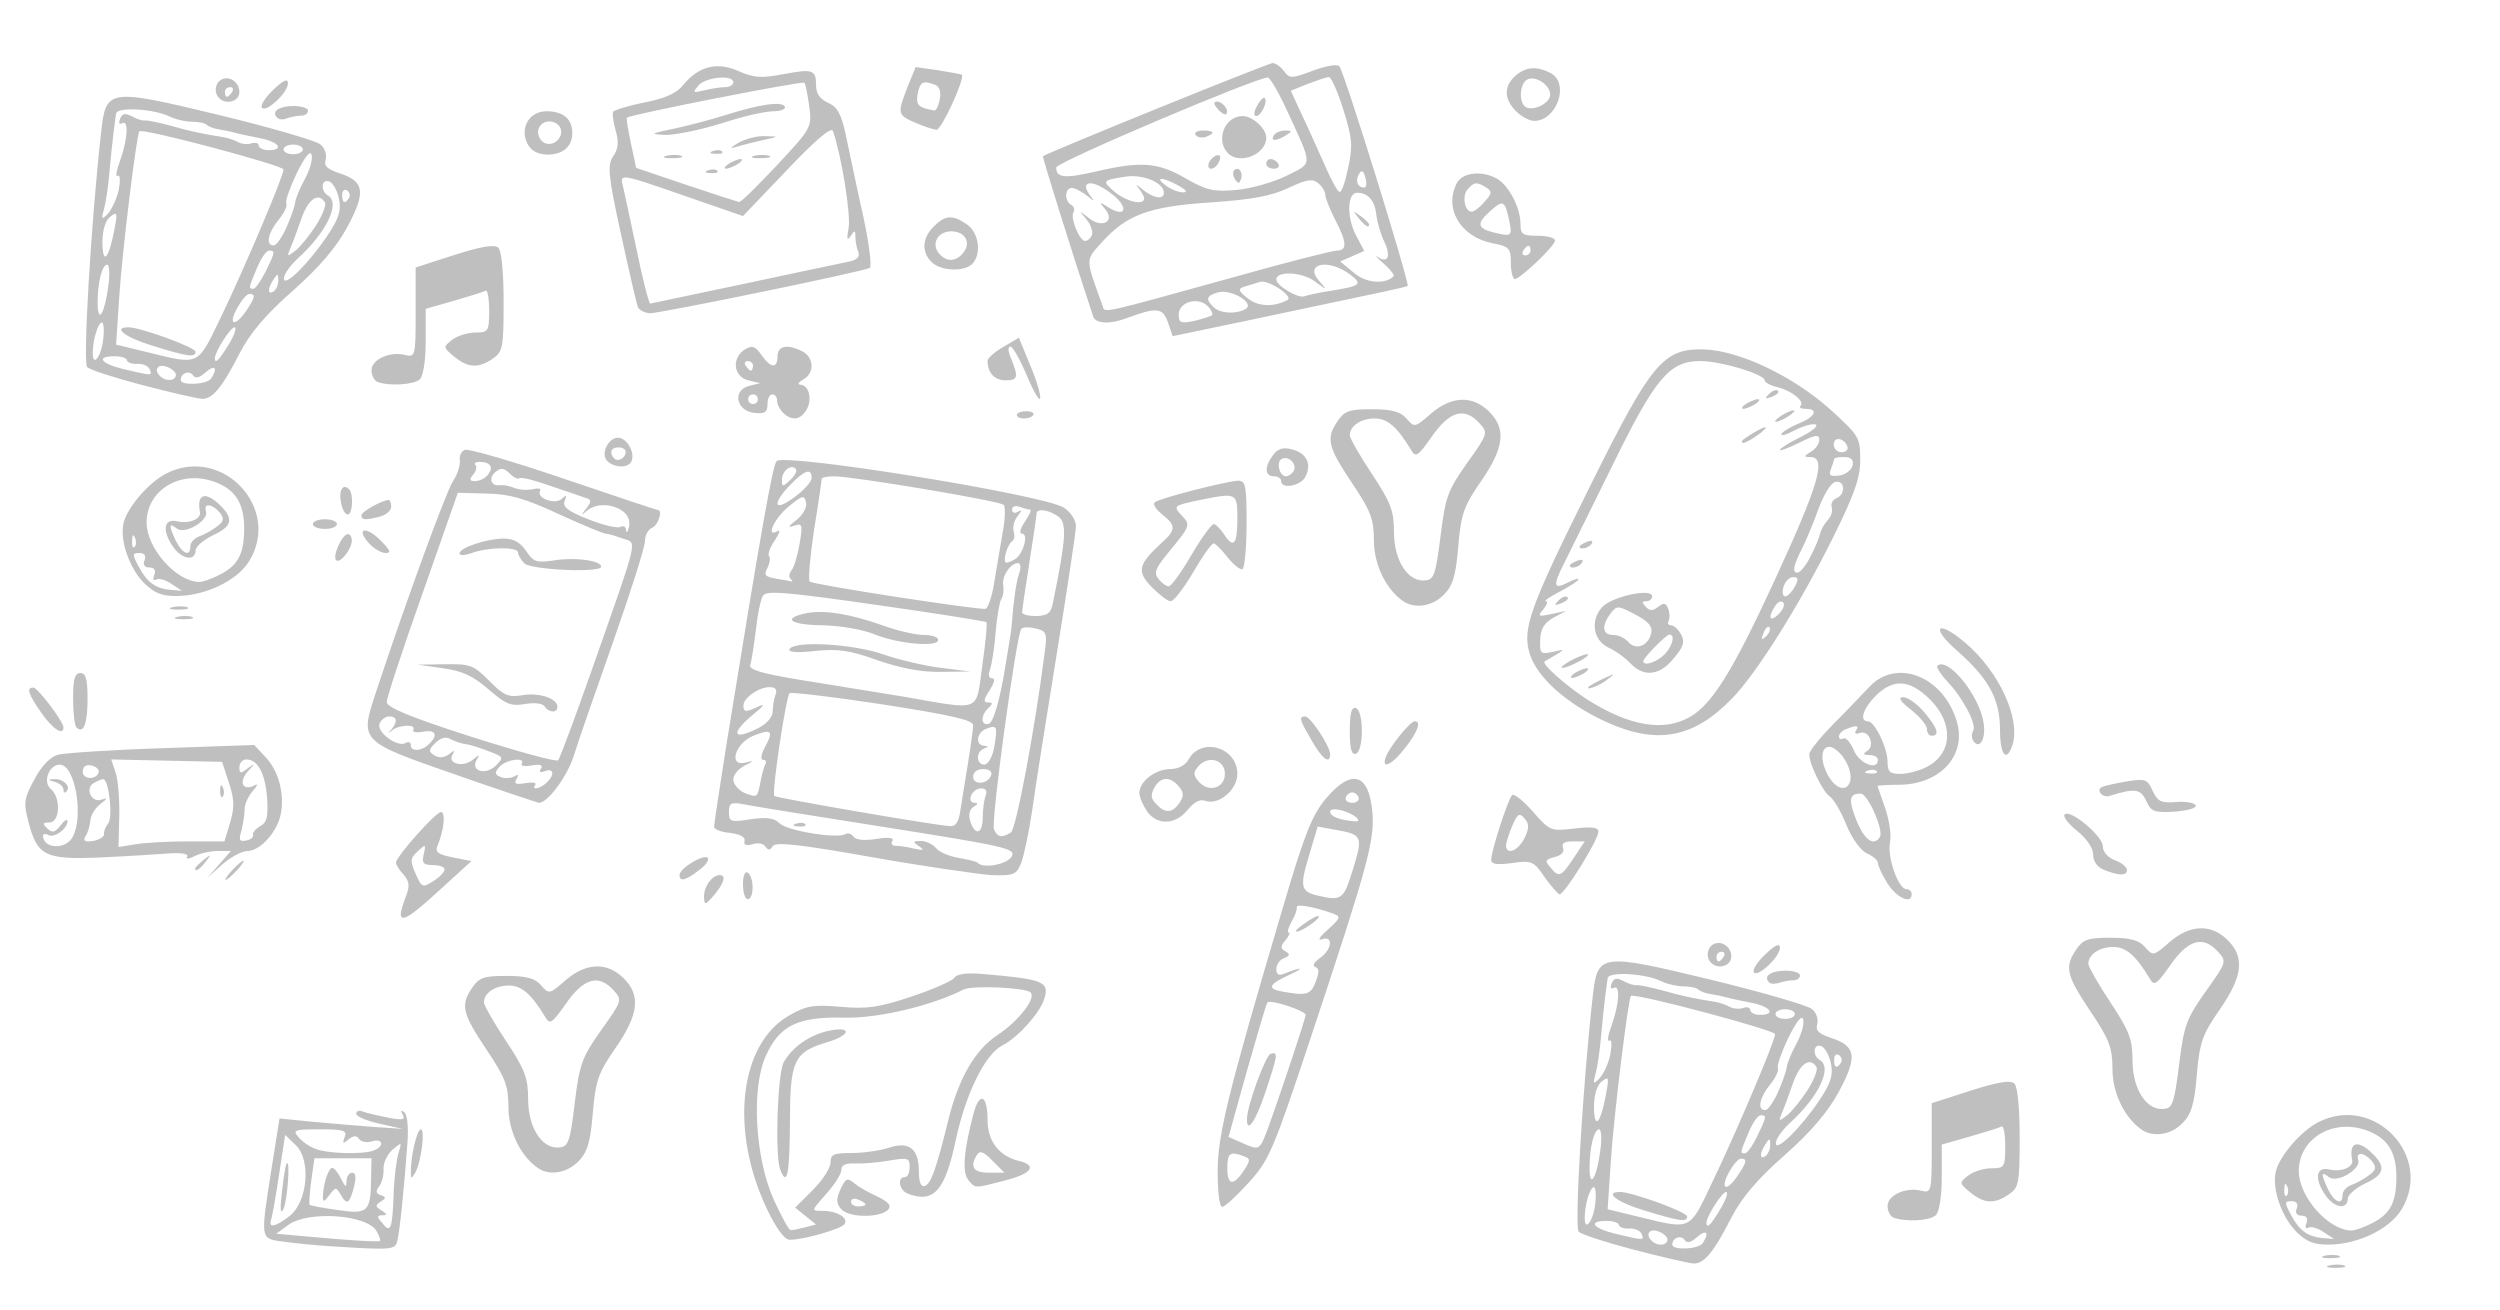 <?xml version="1.0" encoding="utf-8"?>
<!-- Generator: Adobe Illustrator 19.0.0, SVG Export Plug-In . SVG Version: 6.00 Build 0)  -->
<svg version="1.1"
	 id="svg4450" xmlns:inkscape="http://www.inkscape.org/namespaces/inkscape" xmlns:sodipodi="http://sodipodi.sourceforge.net/DTD/sodipodi-0.dtd" xmlns:dc="http://purl.org/dc/elements/1.1/" xmlns:cc="http://creativecommons.org/ns#" xmlns:rdf="http://www.w3.org/1999/02/22-rdf-syntax-ns#" xmlns:svg="http://www.w3.org/2000/svg" sodipodi:docname="hello-background.svg" inkscape:version="0.91 r13725"
	 xmlns="http://www.w3.org/2000/svg" xmlns:xlink="http://www.w3.org/1999/xlink" x="0px" y="0px" viewBox="5 233.8 622.5 326.3"
	 style="enable-background:new 5 233.8 622.5 326.3;" xml:space="preserve">
<style type="text/css">
	.st0{opacity:0.25;filter:url(#filter5518);}
</style>
<filter  id="filter5518" style="color-interpolation-filters:sRGB;" inkscape:label="Opacity">
	<feColorMatrix  id="feColorMatrix5520" values="1 0 0 0 0 0 1 0 0 0 0 0 1 0 0 0 0 0 1 -0 " result="colormatrix"></feColorMatrix>
	<feComposite  id="feComposite5522" in2="colormatrix" k2="0.2" operator="arithmetic" result="fbSourceGraphic"></feComposite>
	
		<feColorMatrix  id="feColorMatrix5524" values="0 0 0 -1 0 0 0 0 -1 0 0 0 0 -1 0 0 0 0 1 0" in="fbSourceGraphic" result="fbSourceGraphicAlpha">
		</feColorMatrix>
	
		<feColorMatrix  id="feColorMatrix5526" values="1 0 0 0 0 0 1 0 0 0 0 0 1 0 0 0 0 0 1 -0 " in="fbSourceGraphic" result="colormatrix">
		</feColorMatrix>
	<feComposite  id="feComposite5528" in2="colormatrix" k2="0.9" operator="arithmetic" result="fbSourceGraphic"></feComposite>
	
		<feColorMatrix  id="feColorMatrix5530" values="0 0 0 -1 0 0 0 0 -1 0 0 0 0 -1 0 0 0 0 1 0" in="fbSourceGraphic" result="fbSourceGraphicAlpha">
		</feColorMatrix>
	
		<feColorMatrix  id="feColorMatrix5532" values="1 0 0 0 0 0 1 0 0 0 0 0 1 0 0 0 0 0 1 -0 " in="fbSourceGraphic" result="colormatrix">
		</feColorMatrix>
	<feComposite  id="feComposite5534" in2="colormatrix" k2="0.9" operator="arithmetic" result="fbSourceGraphic"></feComposite>
	
		<feColorMatrix  id="feColorMatrix5536" values="0 0 0 -1 0 0 0 0 -1 0 0 0 0 -1 0 0 0 0 1 0" in="fbSourceGraphic" result="fbSourceGraphicAlpha">
		</feColorMatrix>
	
		<feColorMatrix  id="feColorMatrix5538" values="1 0 0 0 0 0 1 0 0 0 0 0 1 0 0 0 0 0 1 -0 " in="fbSourceGraphic" result="colormatrix">
		</feColorMatrix>
	<feComposite  id="feComposite5540" in2="colormatrix" k2="0.9" operator="arithmetic" result="composite"></feComposite>
</filter>
<sodipodi:namedview  id="namedview4452" bordercolor="#666666" borderopacity="1" inkscape:zoom="1" inkscape:cx="414.15559" guidetolerance="10" gridtolerance="10" objecttolerance="10" pagecolor="#ffffff" showgrid="false" inkscape:cy="110.75695" inkscape:current-layer="svg4450" inkscape:window-maximized="1" inkscape:window-y="31" inkscape:window-x="0" inkscape:window-height="841" inkscape:window-width="1600" inkscape:pageshadow="2" inkscape:pageopacity="0">
	</sodipodi:namedview>
<g id="path4460" sodipodi:nodetypes="ccsccssssscssssssssssssssscssssccsscssssscssssssssssssscsscsssssssssssssssscsscsssssssscscscssssssssscssscssssssssccsssscssssssscccscsssscsscsscssssscsscscssssscssscsssscsssscscccccscscccsscsssccssssssssssssssscsssscsssccsssscssssssssssssssscccscssssssssssssssssscsscscccssssscssssssscssssssssssscsssssssscscsscccssscsscssssssssssssssssscscsscsscccsssssssccsssssccsscssscsscsscscscsccssssccscsccsscssssssssssssssssssssssssssssssssssssssssssssssccsssccscssssssssssssssssssscsssssssssssssscsssscssssssscssssssssssssscccccsssssssssscsscscsscssscscsccssssscscssscsssscssssssssscccssssssssscsssscsssssssssscssscsscsscccsscsccsccccscssssccccsssssssscscsccsssccscssssssscssssscsssssssssscsscsscscccscsssscsscscccsssssssssssssssssssssssscscsssccsccsssscsscsscssssssssscssscscscsssscsccssssssssscssssssssssssscsssssssssssscsssscssssscsscsscssccccssscsccssssssssssssssssssssssssssssssssssssscssscssssscssssssscscscscsssccssssscssssscssscssssccscsssssccsscssssssscsscscssssscssssssccssssssssssssssscssscssscssscssssssssssssssssssssscssssssssssscsscsssssssssscssssscssssssssscscccssccsssssssssssscsssssssssssscsssssssssssssssssssscssscsssscscscssssssssssssssssssssssssscssscssssssssssssssssssssscsccssssscscccssssssscssssscssssccccssssssccccsssccccsssssccssssssssccccssssssssssssssssssssssssssssssssscsscscssccsssssscsssssssssssssssssssssssscsssscssssssssssssssssssssssssssssscssssscsscssssssssssssssssssssssssssssssssssssssssssssssssssssssssssssssssssssssssssssssssssssssssssscsssssssssssssssssssscscscssssssssssssssssssssssssssssssssssssssccccsssssscsssssssssscsccssssssssssssssssssscssscssssssssssssssssssssssssssssssssscssssssscssscsssssscssscssscssssccsscsssccccscssssssssssscssscssssssssssssssssssssssssssssssssssssssssssssssssssscscsssssscsscssssccssssssssssssssssscsssssssssss" inkscape:connector-curvature="0" class="st0">
	<path d="M585,548.9c1.2-0.3,2.8-0.3,3.7,0c0.8,0.3-0.1,0.6-2.2,0.6C584.4,549.5,583.8,549.2,585,548.9L585,548.9z M411.9,545
		c-6.9-1.8-13.1-3.8-13.8-4.5c-1.1-1.1,1-36.5,3.5-58.7c1.2-10.6,1.8-10.7,29.2-4.1c12.8,3.1,24.1,6.4,25.3,7.3
		c1.2,0.9,1.7,2.6,1.4,3.8c-0.5,1.6,0.3,2.4,3.6,3.5c6.1,2,6.4,4.7,1.8,13.3c-2.7,5-7,10.1-13.6,15.9c-6.8,6-10.7,10.6-13.3,15.7
		c-4.4,8.6-6.8,11.4-9.4,11.2C425.4,548.3,418.8,546.8,411.9,545L411.9,545z M429,543.3c1.7-2.6,0.9-3.5-1.4-1.5
		c-1.5,1.4-2.6,1.6-3.1,0.8c-0.9-1.4-3.1-0.6-3.1,1.1C421.4,545.2,428,544.9,429,543.3L429,543.3z M420.2,542.5c0-1.4-3.4-3-4.4-2
		c-1.1,1,0.7,3.2,2.7,3.2C419.4,543.8,420.2,543.2,420.2,542.5z M413.8,541.1c-0.3-0.8-1.7-1.5-3.1-1.4c-1.4,0.1-2.6-0.4-2.6-0.9
		c0-0.5-1.4-1-3-1c-4.8,0-3.6,1.8,2.1,3.2C414.4,542.7,414.4,542.7,413.8,541.1z M402.2,533.6c0.3-2.3,0.1-4.2-0.3-4.2
		c-1,0-2.3,4.4-2.3,7.5C399.5,540.7,401.7,538,402.2,533.6z M431.2,528.5c5.9-12.2,15.8-35.5,15.8-37.2c0-1-35.2-10.4-35.9-9.5
		c-0.7,0.8-4.3,30.1-5,41.1l-0.8,12l7.8,1.9C426.2,540,425.6,540.3,431.2,528.5L431.2,528.5z M414.4,535.2c-6.9-2.1-10.1-4.6-6-4.6
		c3,0,16.7,5,16.7,6.1C425.1,538.2,423.3,537.9,414.4,535.2z M433.4,534.8c1.4-2.3,2-4.2,1.4-4.2c-1,0-4.9,6.1-4.9,7.7
		C430,539.9,431.1,538.7,433.4,534.8L433.4,534.8z M437.7,526.5c2.3-3.4,2.4-4.2,0.8-4.2c-0.7,0-2,1.6-3.1,3.6
		C433.2,530.1,435,530.6,437.7,526.5z M403.5,520.1c0.4-2.8,0.2-5.1-0.3-5.1c-1.3,0-2.4,4.5-2.4,9.6
		C400.8,530.1,402.6,527.1,403.5,520.1z M445.8,518.9c0-1.7-0.2-1.8-1.2-0.2c-1.5,2.3-1.5,3.9,0,3
		C445.2,521.2,445.8,520,445.8,518.9L445.8,518.9z M442.5,516.8c2.4-4.9,2.5-5.3,0.9-5.3c-0.7,0-2,1.9-3,4.3c-2.1,5-2.2,5.2-0.9,5.2
		C440,521,441.4,519.1,442.5,516.8z M458,507.8c2.9-4.3,3.5-6.3,2.9-9.2c-0.4-2-1.5-4-2.4-4.3c-2-0.8-2.3,2.4-0.3,3.5
		c3.1,1.9-0.4,9.2-7.7,15.8c-1.8,1.7-3.3,3.8-3.3,4.8C447,520.9,453.3,514.8,458,507.8L458,507.8z M404.9,506.2
		c0.8-4.2,0.7-4.5-1.1-3.1c-1.2,1-1.9,3.4-1.9,6.5C402,515.3,403.6,513.5,404.9,506.2z M455.1,505.2c1.6-2.5,2.6-5.1,2.2-5.7
		c-1.6-2.6-4.1-0.9-5.8,3.9c-1,2.8-2.2,6.2-2.8,7.5c-0.9,2.2-0.8,2.2,1.3,0.6C451.2,510.5,453.5,507.7,455.1,505.2L455.1,505.2z
		 M447.7,505.8c1.1-2.5,2.1-5.3,2.2-6.3c0.1-1,1.2-3.6,2.4-5.8c1.2-2.2,2-4.9,1.7-6c-0.3-1.3-1.6,0.3-3.7,4.5
		c-1.7,3.6-2.9,6.9-2.6,7.5c0.3,0.5-0.5,2.4-1.9,4.1c-2.7,3.3-3.3,6.4-1.3,6.4C445.2,510.3,446.6,508.2,447.7,505.8L447.7,505.8z
		 M406,496.2c0.4-2.2,0.3-3.7-0.3-3.3c-0.6,0.4-0.3-1.4,0.6-3.8c1.9-5.3,2.2-10.3,0.5-9.3c-0.7,0.4-0.9-0.1-0.5-1.1
		c0.5-1.4,1.3-1.5,3-0.6c1.2,0.7,2.7,1.1,3.2,1s3.4,0.5,6.4,1.3c4.9,1.4,7.7,2,13.4,2.9c1,0.2,2.5,0.7,3.4,1.2
		c0.9,0.5,2.4,0.6,3.3,0.3c1-0.4,1.8-0.1,1.8,0.5c0,0.6,1.1,1.2,2.4,1.2c4.1,0,2.7-2.1-2.1-3c-2.5-0.5-5.4-1.1-6.4-1.4
		c-1-0.3-2.8-0.6-3.9-0.8c-1.2-0.2-2.5-0.7-2.9-1.1c-0.5-0.5-2.2-0.8-3.8-0.8s-4-0.6-5.3-1.2c-3.8-2-13.3-2.6-13.5-0.8
		c-0.1,0.8-0.4,2.8-0.6,4.5c-0.2,1.6-0.7,6-1,9.6c-0.3,3.6-0.9,7.9-1.4,9.6c-0.7,2.7-0.6,2.8,1,1.2
		C404.5,500.9,405.6,498.3,406,496.2L406,496.2z M463.4,498.4c0.4-0.6,0.1-1.5-0.5-1.9c-0.7-0.4-1.2,0.1-1.2,1.1
		C461.6,499.7,462.4,500,463.4,498.4L463.4,498.4z M451.9,486.3c0-0.7-1.1-1.2-2.4-1.2s-2.4,0.5-2.4,1.2c0,0.7,1.1,1.2,2.4,1.2
		S451.9,487,451.9,486.3z M583.7,546.5c1.2-0.3,2.8-0.3,3.7,0c0.8,0.3-0.1,0.6-2.2,0.6C583.2,547.1,582.6,546.8,583.7,546.5
		L583.7,546.5z M87.1,544.1c-3.3-0.2-8.4-0.7-11.3-1.1c-6.1-0.8-6-0.2-3.2-18.1l2-12.6l8,0.8c4.4,0.4,11.3,1,15.4,1.3l7.3,0.5
		l-5.8-1.3c-3.2-0.7-5.8-1.8-5.8-2.5c0-0.7,0.8-0.9,1.7-0.5c1,0.4,3.8,1,6.3,1.5c3.5,0.7,4.3,0.5,3.6-0.7c-0.6-1-0.5-1.3,0.3-0.7
		c0.8,0.5,1.1,3.4,0.9,7.1c-0.9,12.3-2,23-2.6,25.1C103.4,545,102.5,545.1,87.1,544.1L87.1,544.1z M98.8,540.4
		c-2.3-4.2-17.1-5.2-22-1.6l-3,2.2l7.8,0.7c9.6,0.9,17.5,1.4,18,1.1C99.9,542.9,99.5,541.7,98.8,540.4L98.8,540.4z M103,531.5
		c0.1-4.1,0.7-8.8,1.2-10.5c0.9-2.9,0.9-2.9-1.5-0.9c-1.3,1.2-2.3,3.3-2.2,4.8c0.1,1.5-0.4,3.4-1.1,4.3c-0.9,1.2-0.8,1.8,0.4,2.2
		c1.4,0.5,1.4,0.7,0,1.6c-1.4,0.9-1.4,1.2,0.2,2.2c1.4,0.9,1.5,1.2,0.2,1.2c-1.4,0-1.4,0.4-0.1,1.8
		C102.2,541.1,102.7,539.9,103,531.5L103,531.5z M77.1,536.6c4.5-3.5,5.4-13.9,1.6-17.6l-2.7-2.6l-1.5,9.8c-0.8,5.4-1.7,10.5-2,11.3
		C71.8,539.7,73.6,539.3,77.1,536.6L77.1,536.6z M75.2,530.6c0.4-3.6,0.9-6.8,1.2-7.1c0.9-1.1,0.2,9-0.8,11.3
		C74.8,536.4,74.7,534.9,75.2,530.6z M97.4,527.3l0.1-5.1h-7.1h-7.1l-0.8,5.6c-0.4,3.1-0.6,5.7-0.4,6c0.2,0.2,3.4,0.8,7,1.3
		C96.6,536.2,97.3,535.6,97.4,527.3L97.4,527.3z M85.4,531.8c0-2.9,1.4-7.2,2.3-7.2c0.5,0,1.5,1.2,2.2,2.7c1.1,2.1,1.3,2.3,1.4,0.6
		c0-1.2,0.7-2.1,1.4-2.1c0.9,0,1,1.2,0.5,3.3c-1.1,4.4-1.8,4.9-3.3,2.3c-1.2-2.1-1.3-2.1-2.9,0C85.7,533.1,85.4,533.2,85.4,531.8
		L85.4,531.8z M98,520.3c2.8-1,2.4-3.2-0.4-2.3c-1.3,0.4-2.7,0.1-3.2-0.6c-0.6-0.9-1.3-0.9-2.6,0.1c-1.4,1.2-1.6,1.1-1-0.5
		c0.7-1.7-0.2-2-6.2-2c-6.3,0-6.8,0.2-5.3,1.9c0.9,1.1,2.7,2.4,4.1,2.9C86.4,521.1,95.3,521.3,98,520.3z M576.9,540.6
		c-3.8-3.7-6.3-11-5.2-15.2c1-3.9,6.3-10,10.6-12.2c14-7.1,28.8,8.7,20.6,21.9c-3,4.8-10.8,8.5-17.8,8.6
		C581.3,543.8,579.3,543,576.9,540.6L576.9,540.6z M583.6,540.6c-1.4-1-3.2-1.5-3.8-1.1c-0.7,0.4-0.9-0.1-0.5-1.1
		c0.5-1.2,0-1.9-1.2-1.9c-1.2,0-1.7-0.7-1.2-1.8c0.4-1.1,0-1.8-1.3-1.8c-1.8,0-1.8,0.3-0.1,3.5c2.1,3.9,4.2,5.4,8.1,5.7l2.6,0.2
		L583.6,540.6z M595.6,538.4c4.6-2.3,6.1-5.2,6.1-11.6c0-6.4-2.4-9.9-7.9-11.7c-8.3-2.7-16.4,2.4-16.4,10.3
		c0,6.4,7.4,14.8,13.2,14.8C591.3,540.2,593.7,539.4,595.6,538.4L595.6,538.4z M584.1,531.5c-2.9-4.1-2.5-7.3,0.9-6.5
		c2.9,0.7,6-0.5,5.7-2.3c-0.9-4.5,1.3-5.3,5-1.7c3.5,3.4,3,5.3-1.8,7.5c-2.3,1.1-4.3,2.8-4.3,3.8
		C589.5,535.1,586.3,534.6,584.1,531.5z M588.3,531.3c0-0.9,1-2,2.1-2.4c1.2-0.4,3.2-1.5,4.4-2.4c1.9-1.4,2-2,0.8-3.6
		c-1.9-2.2-4.1-2.4-3.4-0.3c0.8,2.3-5.3,5.9-7.3,4.3c-2-1.6-2-0.8-0.2,3.1C586.4,533.3,588.3,534,588.3,531.3z M574.5,529.2
		c-0.4-1-0.7-0.7-0.7,0.7c-0.1,1.3,0.2,2,0.6,1.6S574.9,530,574.5,529.2L574.5,529.2z M196,534.9c-9.4-19.7-6.9-41.3,5.6-48.3
		c4.2-2.4,6-2.7,12.8-2.1c6.6,0.6,9.6,0.1,17.7-2.6c5.4-1.8,10.1-3.9,10.6-4.7c0.6-0.9,3.1-1.2,6.7-0.9c15.5,1.3,17,1.9,15.6,6.3
		c-1.2,3.6-6.5,9.5-10.4,11.5c-4.3,2.2-9.1,11.9-11.6,23.5c-2.7,12.8-5.5,15.9-12,13.4c-2.1-0.8-2.7-4.1-0.7-4.1
		c0.7,0,1.2-1.1,1.2-2.5c0-2.3-0.4-2.4-5.2-1.6c-2.8,0.5-6.7,0.8-8.5,0.7c-2.2-0.1-3.3,0.4-3.3,1.6c0,1-1.7,3.7-3.8,6
		c-3.7,4.2-3.8,4.2-0.9,4.2c3.6,0,6.5,1.7,5.5,3.3c-0.8,1.2-10.1,3.9-13.6,3.9C200.4,542.6,198.3,539.7,196,534.9z M205.5,539.4
		l2.7-0.7l-2.6-2.1l-2.6-2.1l4.4-4.4c2.4-2.4,4.4-5.5,4.4-6.8c0-2.1,0.8-2.4,5.3-2.4c2.9,0,7-0.6,9.2-1.3c5-1.7,7.5,0.2,7.5,5.8
		c0,2.8,0.5,4,1.5,3.7c1.5-0.5,2.9-4.5,5.7-15.9c2.6-10.8,6.7-17.9,12.4-21.7c5.2-3.4,9.7-9.2,8.2-10.6c-1.3-1.2-14.5-1.8-16.7-0.7
		c-7.8,4-21.2,7.2-29.6,7c-11.6-0.3-16.2,1.9-19.6,9.5c-3.7,8.1-2.7,25.5,2,35.9c1.9,4.1,3.7,7.5,4.2,7.5
		C202.5,540.1,204,539.8,205.5,539.4z M199.3,525.1c-1.4-3.5-0.7-23.7,0.8-26.7c2-3.8,6.7-7.1,11.6-8c5.6-1.1,5,1.2-0.7,2.9
		c-8.4,2.5-9.3,4.6-9.3,20.1C201.6,526.3,201,529.4,199.3,525.1L199.3,525.1z M476.5,537c-0.8-0.3-1.5-1.6-1.5-2.9
		c0-2.7,4.6-4.8,8.4-3.8c2.5,0.6,2.6,0.3,2.6-10.6v-11.2l9.6-3.1c6.9-2.2,10-2.7,11-1.8c0.8,0.8,1.3,6.3,1.3,13.5
		c0,11.3-0.2,12.4-2.7,14.1c-3.6,2.5-6.2,2.3-9.6-0.5c-2.8-2.3-2.8-2.4-0.5-4.2c1.3-1,3.9-1.8,5.8-1.8c3.2,0,3.4-0.3,3.4-5.5
		c0-3-0.4-5.2-0.9-4.9c-0.5,0.3-4.1,1.4-7.9,2.5l-7,2v8.1c0,4.7-0.6,8.7-1.5,9.5C485.5,537.8,479.5,538.1,476.5,537L476.5,537z
		 M214.4,534.8c-1.2-1.4-1.2-2.5-0.1-4.9c1.3-2.8,1.7-2.9,3.5-1.4c1.1,0.9,3.6,2.3,5.4,3.1c1.8,0.8,3.3,1.9,3.3,2.5
		C226.6,536.9,216.7,537.5,214.4,534.8L214.4,534.8z M220.5,533.7c0-0.3-0.8-0.8-1.8-1.2s-1.8-0.2-1.8,0.5s0.8,1.2,1.8,1.2
		S220.5,534,220.5,533.7z M308.2,525.5c0-9.2,2.6-19.6,16.2-65.6c5.4-18.4,7.3-23.1,10.7-27.2c6.4-7.6,10.7-6.4,11.6,3.1
		c0.7,7.1-1.1,13.6-15.5,56.9c-9.2,27.7-10.2,30-15.3,35.6c-3,3.3-5.9,6-6.6,6S308.2,530.3,308.2,525.5L308.2,525.5z M314.7,525.3
		c1.7-2.6,1.7-3,0-3.6c-3.4-1.3-4.1-0.8-4.1,2.9C310.6,529,312.1,529.2,314.7,525.3L314.7,525.3z M320.7,514.8
		c3-8.2,9.4-27.4,9.4-28.3c0-1-8.7-3.9-9.5-3.1c-0.3,0.3-2.5,7.9-5.1,17l-4.6,16.5l3.2,1.4C318.6,520.3,318.6,520.4,320.7,514.8z
		 M315.5,512.4c0-3.2,4.6-15.8,5.9-16.2c1.9-0.6,1.8,0.2-1.3,9.5C317.7,513,315.4,516.3,315.5,512.4L315.5,512.4z M332.6,478.3
		c0.9-2.4,0.9-3.4-0.1-3.7c-0.8-0.3-0.3-1.2,1.1-2.2c3.1-2.1,3.5-5.8,0.5-4.7c-1.1,0.4-0.5-0.7,1.5-2.4c3.3-3,3.4-3.3,1.1-4.1
		c-4.8-1.7-9.1-2.4-8.8-1.5c0.1,0.5-0.4,2.1-1.3,3.6c-0.8,1.5-1.2,2.7-0.7,2.7c0.4,0,0.1,0.8-0.8,1.9c-1.3,1.5-1.3,2.1,0,2.8
		c1.2,0.7,1.1,1.1-0.4,1.7c-1.1,0.4-1.9,1.6-1.9,2.7c0,1.3,0.6,1.7,1.8,1.2c4.6-1.8,5.6-1.7,1.5,0.2c-5.2,2.4-5.7,3.5-1.8,4.2
		C330.3,481.8,331.4,481.5,332.6,478.3L332.6,478.3z M327.7,465.6c0-0.3,1.4-1.4,3.2-2.6c1.8-1.1,2.8-1.5,2.4-0.7
		C332.3,463.7,327.7,466.5,327.7,465.6L327.7,465.6z M341.9,450.2c2.5-8.2,2.4-8.6-4.5-9.8l-4.3-0.8l-2.2,7.4
		c-2.3,7.6-2,8.8,2.2,9.8C339.1,458.2,339.6,457.8,341.9,450.2L341.9,450.2z M342.8,437.4c-1.9-1.7-6.6-2.8-6.6-1.5
		c0,1.2,2.4,2.1,6,2.4C343.3,438.4,343.5,438.1,342.8,437.4L342.8,437.4z M343.3,432.4c-0.2-0.7-1-1.3-1.6-1.3s-1.4,0.6-1.6,1.3
		c-0.2,0.7,0.5,1.3,1.6,1.3S343.5,433.1,343.3,432.4z M246.1,527.6c-1.6-1.9-1.1-7.4,1.3-16.5c1.5-5.6,3.5-4.7,3.5,1.6
		c0,5.3,2.9,9,7.9,10.2c4.6,1.1,3.1,3.2-3.8,4.9C247.6,529.7,247.9,529.8,246.1,527.6L246.1,527.6z M252.1,522.8
		c-2.1-2.2-3.1-2.6-3.8-1.5c-1.9,3-1,4.5,2.9,4.5h3.9L252.1,522.8z M107.3,525.8c-0.1-3.8,1.5-10.8,2.5-10.8c1.1,0,0.1,8.1-1.4,10.8
		C107.4,527.4,107.3,527.4,107.3,525.8z M139.2,524.8c-4.4-2.8-7.6-9.2-7.6-15.3c0-5.4-0.8-7.4-5.5-14.4c-6-9-6.5-11-3.5-15.4
		c1.7-2.5,2.9-2.9,8.5-2.9c5,0,7.1,0.6,8.6,2.3c2,2.3,2.1,2.3,6.1-1.2c5.1-4.4,10.3-4.6,14.4-0.6c4.4,4.3,3.9,9-1.9,17.4
		c-4.3,6.2-5,8.1-5.7,16.3c-0.6,7.4-1.4,9.8-3.6,12C146.3,525.8,142,526.6,139.2,524.8L139.2,524.8z M148.1,508.5
		c1.2-9.8,1.8-11.4,6.6-18.2c5.2-7.3,5.3-7.5,3.1-9.9c-3.7-4.1-7.4-3.1-11.8,3.2c-3.5,5-4.1,5.4-5.2,3.5c-3.5-5.8-5.9-7.9-9.1-7.9
		c-3.5,0-6.2,1.9-6.2,4.2c0,0.7,2.5,5.1,5.5,9.6c4.7,7.1,5.5,9.2,5.5,14.5c0,7.2,3.6,12.6,7.9,12C146.5,519.3,147,517.9,148.1,508.5
		L148.1,508.5z M538.6,515.3c-4.4-2.8-7.6-9.2-7.6-15.3c0-5.4-0.8-7.4-5.5-14.4c-6-9-6.5-11-3.5-15.4c1.7-2.5,2.9-2.9,8.5-2.9
		c5,0,7.1,0.6,8.6,2.3c2,2.3,2.1,2.3,6.1-1.2c5.1-4.4,10.3-4.6,14.4-0.6c4.4,4.3,3.9,9-1.9,17.4c-4.3,6.2-5,8.1-5.7,16.3
		c-0.6,7.4-1.4,9.8-3.6,12C545.7,516.3,541.5,517,538.6,515.3z M547.6,498.9c1.2-9.8,1.8-11.4,6.6-18.2c5.2-7.3,5.3-7.5,3.1-9.9
		c-3.7-4.1-7.4-3.1-11.8,3.2c-3.5,5-4.1,5.4-5.2,3.5c-3.5-5.8-5.9-7.9-9.1-7.9c-3.5,0-6.2,1.9-6.2,4.2c0,0.7,2.5,5.1,5.5,9.6
		c4.7,7.1,5.5,9.2,5.5,14.5c0,7.2,3.6,12.6,7.9,12C546,509.7,546.4,508.3,547.6,498.9L547.6,498.9z M445.5,478.4
		c-1.5-1.5,0.4-2.9,4.1-2.9c2,0,3.6,0.5,3.6,1.2c0,0.7-0.8,1.2-1.7,1.2c-0.9,0-2.5,0.3-3.4,0.6S445.9,478.9,445.5,478.4z
		 M441.7,475.9c-0.4-0.6,0.9-2.6,2.9-4.5c2.5-2.4,3.6-2.8,3.6-1.6C448.2,472.1,442.6,477.3,441.7,475.9z M430.4,472.5
		c-0.4-1-0.1-2.4,0.6-3.1c1.9-1.9,5.1-0.2,5.1,2.6C436,474.9,431.5,475.4,430.4,472.5L430.4,472.5z M434.2,472
		c0.4-0.7,0.2-1.2-0.5-1.2s-1.3,0.5-1.3,1.2c0,0.7,0.2,1.2,0.5,1.2S433.8,472.7,434.2,472z M104.8,461.3c0-0.6,0.6-2.6,1.3-4.4
		c1-2.5,0.8-3.7-0.6-5.3c-1-1.1-1.9-2.4-1.9-3c0-1.5,9.9-12.6,11.2-12.6c1.2,0,0.8,4.4-0.9,8.5c-0.6,1.5,0.3,2.1,3.9,2.8l4.6,0.9
		l-7.8,7.1C107.1,462.2,104.8,463.6,104.8,461.3z M115.7,450.3c0-0.6-1.3-1.1-2.9-1.1c-2.4,0-2.8-0.5-2.3-2.7
		c0.6-2.5,0.5-2.6-1.5-0.7c-1.9,1.7-1.9,2.4-0.5,5.6c1.5,3.4,1.7,3.5,4.4,1.8C114.5,452.2,115.7,450.9,115.7,450.3L115.7,450.3z
		 M180.3,457c0-2.5,2-5.3,3.9-5.3c1.7,0,1.1,2-1.4,5C180.5,459.3,180.4,459.3,180.3,457L180.3,457z M190,454c0-2.1,0.5-3.4,1.2-2.9
		c0.7,0.4,1.2,2.1,1.2,3.7s-0.5,2.9-1.2,2.9S190,456,190,454L190,454z M475,453.8c-1.3-2.1-2.4-4.4-2.4-5.1c0-0.7-1.2-1.7-2.7-2.4
		c-1.6-0.7-3.7-3.6-5.2-7.2c-1.3-3.3-3.2-6.4-4.1-7c-1.7-1.1-5.1-8-5.1-10.5c0-0.8,2.6-4,5.8-7.3c3.2-3.2,7.3-7.5,9.1-9.4
		c6.7-7.3,18.4-2.8,21.8,8.4c2.6,8.4-3.9,15.7-14,15.9c-3.1,0-5.7,0.2-5.7,0.3s0.9,2.6,1.9,5.5c1,2.9,1.6,6.7,1.2,8.6
		c-0.7,3.7,2.1,11.6,4.1,11.6c0.7,0,1.3,0.5,1.3,1.2C481.1,459.1,477.3,457.4,475,453.8L475,453.8z M473.1,442.2
		c1-1.6-3-10.8-4.8-10.8c-2.6,0-3,1.3-1.6,5.2C468.8,442.6,471.4,444.9,473.1,442.2z M465.6,428.6c0.8-2.1-0.8-6-3.3-8
		c-2.8-2.3-4.5,0.4-2.9,4.6C461.1,429.7,464.5,431.5,465.6,428.6L465.6,428.6z M472.3,425.8c-0.4-0.4-1.5-0.4-2.3-0.1
		c-1,0.4-0.7,0.7,0.7,0.7C471.9,426.5,472.7,426.2,472.3,425.8L472.3,425.8z M484.7,424.8c6.5-3.3,6.9-10.9,0.8-16.9
		c-5-4.9-9-5.2-13.4-0.9c-3.2,3.2-4.2,6.4-2,6.4c1.7,0,4.9,6.6,4.9,10.1c0,2.5,0.6,3,3.1,3C479.8,426.5,482.8,425.8,484.7,424.8
		L484.7,424.8z M484.8,415.3c0-0.9-1.8-3.1-4-4.8c-2.7-2.1-3.3-3.1-1.9-3.1c1.1,0,3.4,1.6,5.2,3.7c3.3,3.9,4,5.9,1.9,5.9
		C485.3,417,484.8,416.2,484.8,415.3z M472.6,423c0-0.7-1-1.2-2.1-1.2c-1.6,0-1.7-0.3-0.6-1c2.1-1.3,0.5-5.3-1.8-4.5
		c-1,0.4-1.4,0.1-1-0.5c0.9-1.4,0.3-1.5-2.3-0.5c-1.1,0.4-1.9,1.2-1.9,1.9c0,0.6,0.5,0.8,1.1,0.5c0.6-0.4,1.8,1,2.6,2.9
		C467.9,423.9,472.6,425.8,472.6,423z M389.6,452.2c-2.7-4-3.2-4.2-8.1-3.5c-3.8,0.5-5.2,0.3-5.2-0.8c0-2.2,4.2-15.1,5.2-16.1
		c0.5-0.5,2.8,1.4,5.2,4.1c4.2,4.8,4.4,4.9,10.3,4.2c4.4-0.5,6-0.3,6,0.8c0,2-8.4,15.6-9.7,15.6C393,456.4,391.2,454.5,389.6,452.2
		L389.6,452.2z M396.8,447.5l2.8-4.2h-3c-2.1,0-2.8,0.5-2.4,1.6c0.4,1-0.4,1.9-2.1,2.3c-2.3,0.6-2.5,1-1.1,2.5
		C393.1,452.4,393.7,452.2,396.8,447.5L396.8,447.5z M384.6,442.5c1.2-2.5,1.2-3.6,0-4.9c-1.2-1.5-1.7-1.2-3,1.7
		c-0.8,1.9-1.5,4.1-1.6,4.9C380,446.9,383,445.7,384.6,442.5L384.6,442.5z M62.8,450.5c1.2-1.3,2.5-2.4,2.8-2.4s-0.4,1.1-1.6,2.4
		c-1.2,1.3-2.5,2.4-2.8,2.4S61.6,451.8,62.8,450.5z M174.2,451.7c0-1.7,6-5.3,7-4.3c0.5,0.5-0.5,1.9-2.2,3.1
		C175.7,453.1,174.2,453.4,174.2,451.7z M59.6,449l2.9-3.3h-3.3c-1.8,0-4.5,0.6-5.8,1.3s-2.2,0.8-1.8,0.1c0.4-0.7-1.3-1-4.4-0.8
		c-2.8,0.2-10.5,0.7-17,1c-13.9,0.6-15.9-0.3-18.1-8.8c-1.3-4.9-1.1-5.9,1.5-10.7c1.8-3.4,4-5.6,5.9-6.1c1.7-0.4,13.3-1.2,25.9-1.6
		l22.9-0.8l2.9,3.1c3.3,3.5,4.8,9.6,3.6,14.6c-1.1,4.4-5.2,8.7-8.2,8.7c-1.4,0-4.1,1.5-6.2,3.3l-3.7,3.3L59.6,449z M23.1,442.2
		c2.8-5.2,0.6-18-3.2-18c-2.7,0-4.3,4.3-2.3,6c2.6,2.1,2.4,8.4-0.3,8.4c-1.7,0-1.8,0.3-0.5,1.5c1.2,1.2,1.9,1,3.3-0.8
		c1-1.3,1.7-1.7,1.7-1c0,1.9-3.4,4.3-4.8,3.4c-0.7-0.4-1.3-0.3-1.3,0.3C15.9,445.2,21.4,445.4,23.1,442.2L23.1,442.2z M20.8,430.4
		c0-0.7-1-1.6-2.1-1.9c-1.9-0.5-1.9-0.6-0.1-0.7c2.2-0.1,4.2,1.9,2.9,3.1C21.1,431.4,20.8,431.1,20.8,430.4L20.8,430.4z M52.1,443.3
		l8.8,0l1.4-4.7c1.1-3.7,1.1-5.7-0.3-9.9l-1.7-5.2l-13.8-0.3l-13.8-0.3l1.1,3.3c0.6,1.8,1,6.8,0.9,10.9l-0.2,7.6l4.4-0.7
		C41.3,443.6,47.2,443.3,52.1,443.3L52.1,443.3z M59.8,430.6c0.1-1.4,0.3-1.7,0.7-0.7c0.4,0.9,0.3,1.9-0.1,2.3
		C60.1,432.6,59.8,431.9,59.8,430.6z M30.9,441.5c-0.1-0.7,0.4-1.9,1-2.6c1.3-1.5,0.2-11.1-1.2-11.1c-0.4,0-1.5,0.5-2.4,1
		c-2.2,1.4-0.5,5,2,4.1c1.6-0.5,1.5-0.3-0.3,1.1c-1.3,1-2.4,2.8-2.5,4.1c-0.1,1.3-0.6,3-1.2,3.9c-0.7,1.2-0.2,1.5,1.9,1.2
		C29.8,442.9,31,442.1,30.9,441.5z M68,441.7c-0.2-0.5,0.6-1.5,1.8-2.2c1.7-0.9,2-2.4,1.7-7.1c-0.5-6.1-2.3-9.5-5.2-9.5
		c-0.9,0-1.7,0.9-1.7,1.9c0,1.7,0.3,1.7,2.1,0.3c1.9-1.4,1.9-1.3-0.1,0.9c-2.3,2.7-1,4.9,1.9,3.3c0.8-0.5,0.6,0.2-0.6,1.5
		c-1.1,1.3-2.1,3.4-2,4.7c0,1.3-0.4,3.6-0.8,5.2c-0.7,2.3-0.5,2.7,1.2,2.4C67.4,442.9,68.2,442.2,68,441.7L68,441.7z M29.6,426
		c0.1-0.6-0.7-1.4-1.9-1.6c-1.3-0.3-2.1,0.3-2.1,1.6C25.6,428,29.2,428,29.6,426L29.6,426z M221.9,447.2c-18-3.2-23.8-3.8-24.5-2.7
		c-0.7,1.1-1.1,1.1-1.8,0.1c-0.5-0.8-1.9-1-3.2-0.6c-1.6,0.5-2.3,0.2-2-0.8c0.2-1-1.1-1.7-3.6-2c-2.2-0.2-4-0.9-4-1.5
		c0-0.6,1.4-9.9,3.1-20.6c8.7-53.7,11.5-69.6,12.5-70.5c2.1-2,66.6,8.4,71.5,11.6c1.7,1.1,3,3.1,3,4.6c0,1.5-2.2,15.9-4.8,32
		s-5.4,33.6-6.1,38.9c-0.8,5.3-2,11-2.7,12.9c-1.2,3-1.8,3.3-7.6,3.1C248.3,451.4,234.8,449.5,221.9,447.2L221.9,447.2z
		 M256.9,447.1c1.1-2-1.1-2.5-31.3-7.3c-17.9-2.8-34-5.4-35.8-5.8c-2.8-0.5-3.3-0.2-3.3,2c0,2.4,0.4,2.6,5.4,1.8
		c4-0.6,5.9-0.3,7.2,1c1.9,1.9,14.4,3.9,16.4,2.7c0.6-0.4,1.5-0.1,2,0.6c0.5,0.8,2.6,1.1,5.7,0.6c3.1-0.5,4.5-0.3,4,0.5
		c-0.4,0.7-0.1,1.2,0.8,1.2c0.9,0,3,0.3,4.6,0.7c2.4,0.5,2.7,0.4,1.2-0.6c-1.6-1.1-1.5-1.3,0.5-1.3c1.3,0,2.9,0.8,3.7,1.7
		c0.7,1,3.3,2.1,5.6,2.5c2.3,0.4,4.5,0.9,4.8,1.2C249.8,450.2,255.8,449,256.9,447.1L256.9,447.1z M203.2,438.9
		c0.9-0.3,1.9-0.3,2.3,0.1c0.4,0.4-0.3,0.7-1.6,0.6C202.5,439.5,202.2,439.3,203.2,438.9L203.2,438.9z M256.7,441.1
		c1.3-0.8,5.9-25.2,8.4-44.6c0.7-5,0.5-5.6-2.2-6.2c-1.6-0.4-3.2-0.4-3.6,0.1c-1.2,1.4-7.6,47.9-6.8,49.9
		C253.4,442.3,254.4,442.5,256.7,441.1L256.7,441.1z M249.7,437.4c0-1.9,0.3-4.3,0.7-5.4c0.5-1.2,0.1-1.9-1.1-1.9
		c-1,0-2.1,0.8-2.5,1.8c-0.4,1,0,1.8,0.8,1.8c1,0,1,0.3-0.2,1c-1,0.6-1.3,2-0.8,3.6C247.8,442,249.7,441.5,249.7,437.4L249.7,437.4z
		 M244.1,435.8c0.3-2.1,1.2-7.4,1.9-11.8c0.7-4.3,1.3-8.7,1.3-9.6c0-1.3-5.2-2.5-22.5-5.2c-12.4-1.9-22.8-3.1-23.2-2.8
		c-0.9,0.9-4.5,24.9-3.8,25.6c0.5,0.5,39.9,7.3,43.7,7.5C242.9,439.7,243.7,438.5,244.1,435.8L244.1,435.8z M194.4,428.3
		c0.3-1.8,0.9-3.8,1.2-4.3c0.3-0.5,0.1-1-0.6-1c-0.7,0-0.5-1.4,0.5-3.2c2.2-4.1,1.6-4.6-2.9-2.8c-4.5,1.8-6.3,7.7-2.1,6.7
		c2.4-0.6,2.4-0.5-0.2,0.8c-1.5,0.8-2.7,2.3-2.7,3.4c0,1.1,1.2,2.6,2.7,3.3C193.6,432.5,193.6,432.5,194.4,428.3z M251.8,426.8
		c0.3-0.9-0.5-1.5-2-1.5c-1.5,0-2.5,0.8-2.5,1.9C247.3,429.4,251.1,429.1,251.8,426.8z M252.6,419.7c0.8-5.1,0.7-5.5-2.1-4.4
		c-2.3,0.9-2.7,4-0.5,4.2c1.2,0.1,1.2,0.2,0,0.7c-2.1,0.8-1.9,4,0.1,4C251.1,424.1,252.1,422.3,252.6,419.7L252.6,419.7z
		 M193.8,415.1c2.1-1,3.6-2.8,3.6-4.1c0-1.2,0.3-3.1,0.7-4.2c0.5-1.3,0-1.9-1.5-1.9c-2.7,0-6.5,2.7-6.5,4.6c0,1.7,0.7,1.7,4,0.1
		c1.5-0.7,0.9,0.1-1.3,1.9C186.8,416.4,187.3,418.4,193.8,415.1L193.8,415.1z M254.9,402.3c1-6.1,2-11.8,2-12.8
		c0.5-6.3,1.1-10.8,1.9-13c0.5-1.4,0.3-2.5-0.3-2.5c-1.9,0-4.1,3.3-3.7,5.6c0.2,1.2,0,2.7-0.5,3.4c-0.4,0.7-1.1,4.5-1.4,8.4
		c-0.3,3.9-1,8-1.4,9.2c-0.5,1.2-0.3,2.1,0.5,2.1c0.9,0,0.6,1.1-0.6,3c-1.5,2.3-1.6,3-0.4,3c1.2,0,1.3,0.3,0.1,1.4
		c-2,1.9-1.9,4.6,0.2,3.9C252.3,413.5,253.7,408.9,254.9,402.3L254.9,402.3z M249.6,399.5c0.8-5.7,1.3-10.5,1-10.8
		c-0.3-0.2-12.6-2.2-27.5-4.3c-22.4-3.2-27.2-3.6-28.1-2.3c-0.6,0.9-1.4,4.8-1.8,8.7c-0.5,3.9-1.1,7.8-1.4,8.6
		c-0.4,1.1,2.8,2.1,11.9,3.6c6.9,1.1,18.6,3,25.9,4.2C249.8,410.7,247.9,411.4,249.6,399.5L249.6,399.5z M223.5,398.2
		c-6.9-2.5-9.9-2.9-15.6-2.3c-4.5,0.5-6.8,0.3-6.3-0.5c1.3-2.1,15.7-1.3,23.2,1.3c4,1.4,10.5,2.9,14.5,3.4l7.3,0.9l-7.3,0.1
		C234.5,401.2,229.3,400.2,223.5,398.2L223.5,398.2z M222.9,391.8c-3.2-1.3-8.6-2.2-13.1-2.3c-8-0.1-10.2-1.7-4.1-3
		c4.4-0.9,10.9,0.1,19.3,3.1c3.5,1.3,8.1,2.3,10,2.3c2,0,3.6,0.5,3.6,1.2C238.8,395,228.9,394.2,222.9,391.8L222.9,391.8z
		 M267.2,383.8c3.3-16.1,3.5-19.8,1.3-21.4c-2.4-1.7-5.4-2.1-5.4-0.7c0,0.5-0.8,6-1.8,12.3s-1.8,11.8-1.8,12.3
		c0,0.5,1.6,0.9,3.5,0.9C265.9,387.1,266.7,386.5,267.2,383.8L267.2,383.8z M252.5,379.2c0.5-3.2,1.5-8.8,2.1-12.4
		c0.7-3.6,0.8-6.9,0.3-7.3c-1.1-1-37.5-7.1-42.2-7.1c-1.7,0-3.1,0.3-3.1,0.6c0,0.3-0.8,6.1-1.9,12.7c-1,6.7-1.5,12.5-1.1,12.9
		c0.8,0.8,41.9,7.1,43.8,6.8C251,385.2,252,382.4,252.5,379.2L252.5,379.2z M201.8,377.9c-0.4-0.4-0.3-1.4,0.3-2.1s1.5-3.7,2-6.6
		c0.8-4.8,0.7-5.2-1.4-4.5c-1.7,0.6-1.5,0.2,0.6-1.4c1.6-1.3,2.7-3.1,2.4-4.4c-0.4-1.9-0.9-1.8-4.4,1.1c-3.6,3-5.8,7.9-2.6,6
		c0.7-0.4,0.4,0.6-0.8,2.4c-1.2,1.7-1.8,3.5-1.4,3.9c0.4,0.4,0.2,1.7-0.4,2.9c-1,1.8-0.6,2.2,2.2,2.7c1.8,0.3,3.6,0.6,3.9,0.7
		C202.4,378.6,202.3,378.3,201.8,377.9L201.8,377.9z M257.8,373c2-1.3,3.4-6.3,1.7-6.3c-0.8,0-0.5-1.2,0.7-3c1.1-1.6,1.7-3,1.3-3
		s-1.5-0.3-2.6-0.7c-1.1-0.4-1.9-0.1-1.9,0.7c0,0.8,0.7,1,1.5,0.5c1-0.6,1-0.3-0.1,1.1c-0.9,1.1-1.3,2.8-1,3.8s0.2,2-0.3,2.4
		c-1.3,0.8-2.6,5.4-1.5,5.4C256.1,373.9,257,373.5,257.8,373z M207.1,352.8c0-2.5-1.7-2-5.3,1.7c-4.7,4.9-4.1,6.9,1,3.1
		C205.2,355.9,207.1,353.7,207.1,352.8z M203.1,350.5c-1.2-1.2-3.4,0.6-3.4,2.8c0,1.8,0.2,1.8,2.1,0
		C203,352.2,203.6,350.9,203.1,350.5z M528.9,450.4c-1.7-0.7-2.7-2.1-2.7-3.8c0-1.6-1.6-4-4-5.9c-2.2-1.8-3.6-3.6-3.1-4.1
		c1.4-1.4,9.5,5.4,9.5,7.9c0,1.4,1.2,2.8,3,3.5c1.7,0.6,3,1.7,3,2.4C534.7,451.9,532.6,451.9,528.9,450.4L528.9,450.4z M53.6,450
		c0-0.2,1-1.2,2.1-2.1c1.9-1.5,2-1.4,0.5,0.5C54.6,450.4,53.6,451,53.6,450z M290.6,435.8c-1-1.5-1.9-3.5-1.9-4.6
		c0-2.8,4-5.9,7.7-5.9c1.9,0,3.7-0.9,4.5-2.3c3.1-5.8,12.2-3.2,12.2,3.5c0,4-4.7,7.9-8,6.7c-1.3-0.5-2.8,0.3-4.4,2.3
		C297.7,439.2,293.1,439.4,290.6,435.8L290.6,435.8z M298.9,433.4c0.9-1.4,0.8-2.5-0.4-3.8c-2.2-2.6-4.6-2.4-6.1,0.4
		c-1,1.8-0.8,2.8,0.7,4.2C295.3,436.5,297.1,436.2,298.9,433.4L298.9,433.4z M310,426.5c0-3.6-4.2-4.7-6.6-1.9
		c-1.3,1.5-1.3,2.2,0,3.7C305.8,431.3,310,430.1,310,426.5L310,426.5z M539.4,433.2c-1.4-3-2.8-3.2-9.2-1.2
		c-1.7,0.5-3.3-1.4-1.9-2.2c0.5-0.3,3.3-0.9,6.1-1.4c4.8-0.8,5.3-0.6,6.6,2.3c1.3,2.7,2.1,3.1,5.8,2.8c2.4-0.2,4.6,0.2,4.9,0.8
		c0.4,0.7-1.8,1.3-5.2,1.6C541.4,436.2,540.6,435.9,539.4,433.2L539.4,433.2z M118.2,426.6c-23.6-8.2-23.6-8.2-19.7-20.1
		c7.8-23.6,17.6-50.3,19.3-52.9c1.1-1.6,1.8-3.9,1.7-5.1c-0.2-1.2,0.4-2.4,1.3-2.7c0.9-0.3,12,2.9,24.6,7.2
		c12.6,4.3,23.2,7.8,23.4,7.8c1.3,0,0.1,3.8-1.4,4.4c-1,0.4-1.8,1.9-1.8,3.3c0,1.5-3.6,12.8-8,25.3s-8.8,25.1-9.7,28.1
		c-1.6,5.2-6.6,11.9-8.7,11.8C138.7,433.6,129.3,430.5,118.2,426.6z M141.1,428.7c2.1-2,1.8-3.7-0.4-2.9c-1.2,0.5-1.6,0.2-1-0.6
		c0.6-0.9-0.2-1.2-2.3-0.8c-1.8,0.3-2.9,0.1-2.5-0.4c1.1-1.8-4-1.1-5.6,0.8c-1.2,1.4-1.1,1.9,0.4,2.5c1,0.4,2.6,0.3,3.4-0.2
		c1-0.6,1.1-0.4,0.5,0.7c-0.7,1.2-0.2,1.4,2.2,1c1.8-0.3,2.9-0.1,2.5,0.4C137.2,430.6,139.4,430.3,141.1,428.7L141.1,428.7z
		 M126.8,420.9c-2.1-0.8-4.7-1.7-5.9-1.8c-1.2-0.2-2.9-0.8-3.8-1.3c-1-0.6-2.4-0.3-3.7,1c-1.7,1.7-1.8,2.1-0.2,3.1
		c1.1,0.7,2.4,0.6,3.6-0.3c1.4-1.1,1.6-1.1,0.9,0.1c-1.4,2.2,2.5,3.3,5,1.3c1.7-1.4,1.9-1.4,1,0c-1.6,2.7,2,3.9,4.6,1.6
		C130.5,422.4,130.5,422.3,126.8,420.9L126.8,420.9z M152.3,400.8c12-34.2,11.4-31.6,7.8-32.9c-1.7-0.6-3.6-1.2-4.2-1.2
		s-5.9-2.2-11.8-4.9c-8.4-3.9-12.2-5-17.9-5.1l-7.2-0.2l-8.8,25.1c-4.9,13.8-8.9,25.9-8.9,27c0,1.3,5.6,3.7,20.9,8.6
		c11.6,3.7,21.4,6.4,21.8,5.9S148.1,412.7,152.3,400.8z M140.6,409.7c-0.5-0.8-2.5-1-4.9-0.6c-3.5,0.6-4.7,0.1-9-3.6
		c-3.8-3.3-6.4-4.6-11.3-5.3l-6.4-0.9l6.8-0.1c6.3-0.1,7.1,0.2,11,4.1c3.6,3.7,4.8,4.2,8.3,3.6c4.2-0.7,8.7,0.8,8.7,2.9
		C143.8,411.4,141.7,411.3,140.6,409.7z M135.6,374.1c-0.9-0.9-1.6-2.1-1.6-2.7c0-1.5-7.5-1.4-11.5,0.1c-1.7,0.6-3.1,0.7-3.1,0.1
		c0-1.4,6.8-3.7,11.1-3.7c2.4,0,4.1,1,5.5,3.1c1.9,2.8,2.6,3,7.2,2.3c5.1-0.8,11.5,0.1,11.5,1.6
		C154.7,376.5,137.3,375.7,135.6,374.1L135.6,374.1z M111.8,419.1c2.4-2.3,1.7-3.7-1.5-3.1c-1.7,0.3-2.7,0.1-2.4-0.5
		c0.9-1.4-3.6-1.3-5.3,0.2c-1.1,0.9-1.1,0.8-0.2-0.2c1.7-2,1.5-3.3-0.5-3.3c-0.9,0-2,0.8-2.4,1.8c-0.8,2.1,4.5,6,6.5,4.8
		c0.7-0.4,1.3-0.2,1.3,0.5C107.2,421,110,420.9,111.8,419.1z M160.1,361.1c-2.8-2-6.8-2-9-0.1c-1.5,1.3-1.5,1.2-0.1-0.6
		c1.3-1.7,1.3-2.2-0.1-2.6c-0.9-0.3-4.9-1.7-8.8-3c-3.9-1.4-7.4-2.3-7.8-1.9c-0.3,0.3-1.4-0.2-2.4-1.2c-1.4-1.4-2.2-1.5-3.5-0.4
		c-1.9,1.5-1.1,3.7,1.1,3.3c0.8-0.1,2.4,0.2,3.6,0.7c1.2,0.5,3.2,0.6,4.6,0.3c1.3-0.3,2.1-0.2,1.8,0.4c-1.1,1.8,3.7,3.6,5.4,2
		c1.2-1.1,1.3-1,0.7,0.5c-0.6,1.5,0.8,2.6,5.9,4.6c3.7,1.5,7.3,2.3,8,1.9s1.3-0.1,1.4,0.8c0.1,0.9,0.4,0.5,0.7-0.7
		C162,363.6,161.4,362.1,160.1,361.1L160.1,361.1z M126.5,352c1.5-1.8,0.6-3.2-2.1-3.2c-1,0-1.5,0.4-1,0.8c0.4,0.4,0.2,1.5-0.6,2.4
		c-1,1.2-0.9,1.6,0.5,1.6C124.4,353.6,125.8,352.9,126.5,352z M350.1,422.2c1-2.6,6-8.7,7.1-8.8c1.8-0.1,0.9,2.5-2.3,6.6
		C351.6,424.3,348.8,425.6,350.1,422.2L350.1,422.2z M331.6,418.2c-3-5.2-3.3-6-1.6-6c1.3,0,6.2,7.4,6.2,9.4
		C336.2,424.2,334.3,422.9,331.6,418.2L331.6,418.2z M341.1,415.8c0-4.4,0.4-6,1.5-5.7c0.9,0.3,1.5,2.6,1.5,5.7s-0.6,5.4-1.5,5.7
		C341.5,421.8,341.1,420.2,341.1,415.8z M503,415.5c0-7.6-2.8-12.7-10.6-19.6c-6.9-6-5.1-8,1.9-2.1c8.4,7.1,13.9,18.9,11.8,25.5
		C504.6,423.8,503,421.8,503,415.5L503,415.5z M496.3,418.2c-0.4-0.7-0.4-1.7,0-2.4c1-1.5-2.5-8.2-6.4-12.3
		c-1.7-1.8-2.8-3.6-2.5-3.9c2.5-2.4,10.4,7.2,11.5,14.1C499.6,417.7,497.9,420.7,496.3,418.2z M404.8,413.5
		c-9.8-4.5-17.1-11.1-18.9-16.9c-1.9-6.3-0.1-11.3,15.3-42.3c15-30.2,18-33.7,27.9-33.5c8.9,0.2,22.5,6.7,31.8,15.1
		c7,6.4,7.3,6.8,7.3,12.4c0,4.6-1.5,8.7-6.9,19.6c-8.3,16.7-19,33.7-25.1,39.9C426.6,417.7,417.4,419.3,404.8,413.5L404.8,413.5z
		 M426,412.2c5.4-3.2,10.6-11.6,20.7-33.5c11.4-24.7,13.2-31.1,9-31.1c-1.6,0-1.6-0.2,0.2-1.3c1.2-0.7,2.1-2,2.1-3
		c0-1.4-0.9-1.3-4.9,0.7c-2.7,1.3-4.9,2.2-4.9,1.8c0-0.3,2.3-1.8,5.2-3.2c2.8-1.4,4.5-2.8,3.7-3.1c-0.8-0.3-3.2,0.4-5.3,1.5
		c-2.1,1.1-3.5,1.5-3.2,0.8c0.4-0.6,2.4-1.8,4.4-2.6c4-1.6,4.9-3.6,1.6-3.6c-1.1,0-1.7-0.3-1.3-0.7c1.2-1.1-2.1-3.8-5.7-4.7
		c-1.8-0.4-3.2-1.2-3.2-1.7c0-1.5-10.9-4.8-16-4.8c-7.7,0-11.2,4.1-22,26.2c-5.4,10.9-10.8,21.9-12.1,24.5c-2.7,5.3-2.4,6.3,1.2,4.4
		c1.4-0.7,2.5-1.1,2.5-0.7c0,0.3-2.1,1.7-4.6,3c-2.5,1.3-4.1,2.4-3.5,2.4c0.6,0,0.3,0.9-0.6,2c-1.5,1.8-1.3,1.9,2,1.2l3.7-0.8
		l-3.2,1.7c-2.3,1.3-3.2,2.8-3.3,5.5c-0.1,3.5,0.1,3.7,3.2,3c2.9-0.7,3-0.6,0.8,0.7c-1.3,0.8-2.6,1.5-2.9,1.7
		c-0.8,0.6,5.3,6,10.5,9.4C410.8,414.7,419.4,416.1,426,412.2L426,412.2z M400.8,404.6c0.3-0.2,1.9-1.1,3.6-1.9
		c2.9-1.3,2.9-1.3,0.7,0.4C403.1,404.7,399.2,406,400.8,404.6z M397.1,401.4c1-0.6,2.4-1.2,3-1.2s0.4,0.5-0.6,1.2
		c-1,0.6-2.4,1.2-3,1.2S396.1,402.1,397.1,401.4L397.1,401.4z M411,399c-1.2-1.3-3.6-3.1-5.4-3.9c-3.9-1.8-4.7-6.7-1.7-10.1
		c2.3-2.6,12.5-4.9,12.5-2.7c0,0.7-0.7,1.2-1.5,1.2c-1.1,0-1.1,0.3-0.1,1.4s1.8,1,3.1,0c1.4-1.1,1.9-1,2.5,0.5
		c0.4,1.1,0.4,2.4,0.1,3c-0.4,0.6-0.1,1.1,0.6,1.1s1.8,1,2.5,2.3c1,1.8,0.6,3.1-1.9,6C418.3,402,414.3,402.5,411,399L411,399z
		 M419.2,397c2.1-1.9,3.1-5.2,1.5-5.2c-0.8,0-6.5,5.8-6.5,6.6C414.1,399.7,417.1,398.9,419.2,397L419.2,397z M415.9,392.3
		c0.9-2.4,0-3.6-4.5-5.9c-3.5-1.8-3.9-1.8-5.4,0.2c-2.3,3.1-2,5.3,0.7,5.3c1.3,0,2.9,0.8,3.7,1.7
		C412.1,395.6,414.8,394.9,415.9,392.3z M395.9,398.4c1.7-0.9,3.6-1.7,4.3-1.7s-0.2,0.8-1.8,1.7c-1.7,0.9-3.6,1.7-4.3,1.7
		S394.2,399.4,395.9,398.4z M393.1,383.3c0.8-0.8,1.8-1.2,2.2-0.8s-0.3,1-1.5,1.5C392,384.7,391.9,384.5,393.1,383.3L393.1,383.3z
		 M395.9,374.6c0-0.3,0.9-0.8,1.9-1.2c1.1-0.4,1.6-0.2,1.1,0.5C398.2,375.1,395.9,375.6,395.9,374.6z M398.3,369.9
		c0-0.3,0.9-0.8,1.9-1.2c1.1-0.4,1.6-0.2,1.1,0.5C400.6,370.3,398.3,370.8,398.3,369.9z M439.7,342.8c4.2-2.8,6.6-3.6,3.7-1.2
		c-1.7,1.3-3.6,2.4-4.3,2.5C438.4,344,438.7,343.4,439.7,342.8z M447,338.7c0-0.3,1.1-1.2,2.4-1.9s2.4-1,2.4-0.7
		c0,0.3-1.1,1.2-2.4,1.9S447,339,447,338.7z M439.7,334.4c1-0.6,2.4-1.2,3-1.2s0.4,0.5-0.6,1.2c-1,0.6-2.4,1.2-3,1.2
		S438.7,335.1,439.7,334.4L439.7,334.4z M445.5,331.9c0.8-0.8,1.8-1.2,2.2-0.8c0.4,0.4-0.3,1-1.5,1.5
		C444.4,333.2,444.3,333.1,445.5,331.9z M445.6,390c-0.4-0.4-1.1,0.3-1.5,1.5c-0.7,1.7-0.5,1.8,0.7,0.7
		C445.6,391.4,445.9,390.4,445.6,390L445.6,390z M449,383.8c-0.5-0.5-1.4-0.1-2,0.9c-1.9,2.9-1.3,4.2,0.9,2
		C449,385.6,449.5,384.3,449,383.8z M451.9,379.9c1-1.9,0.9-2.4-0.4-2.4c-1,0-2,1.1-2.4,2.4c-0.4,1.3-0.2,2.4,0.4,2.4
		C450.1,382.3,451.2,381.2,451.9,379.9z M455.8,372.4c1.1-2.1,2.2-4.7,2.4-5.7s1.1-2.5,1.9-3.4c0.9-0.9,1.3-2.4,1-3.2
		c-0.3-0.8,0.2-1.8,1.1-2.2c2.4-0.9,2.3-4.6-0.2-4.1c-1.1,0.2-2.9,3.2-4.2,6.7c-1.2,3.4-3.1,8-4.2,10.1c-2.1,4.2-2.4,5.8-1,5.8
		C453.3,376.3,454.7,374.6,455.8,372.4L455.8,372.4z M466.3,349.7c0.3-1.4-0.4-2.1-2.1-2.1c-1.4,0-2.5,0.2-2.5,0.5s-0.4,1.4-0.8,2.5
		c-0.6,1.6-0.2,1.9,2.1,1.6C464.6,352,466,350.8,466.3,349.7z M465,345c-0.8-2.2-3.4-2.6-3.4-0.5c0,1,0.9,1.9,1.9,1.9
		C464.6,346.4,465.3,345.8,465,345z M15.3,411.3c-3.3-4.7-3.8-6.3-2-6.3c1.1,0,7.5,8.5,7.5,9.9C20.8,417.1,18.1,415.3,15.3,411.3
		L15.3,411.3z M24,414.9c-0.4-0.4-0.8-3.6-0.8-7.1c0-4.9,0.4-6.4,1.8-6.4c1.4,0,1.8,1.5,1.8,6.5C26.8,414,25.8,416.7,24,414.9
		L24,414.9z M49.1,387.4c1.2-0.3,2.8-0.3,3.7,0s-0.1,0.6-2.2,0.6C48.6,388,47.9,387.7,49.1,387.4z M47.9,385c1.2-0.3,2.8-0.3,3.7,0
		c0.8,0.3-0.1,0.6-2.2,0.6C47.4,385.6,46.7,385.3,47.9,385z M354.7,383.7c-4.4-2.8-7.6-9.2-7.6-15.3c0-5.4-0.8-7.4-5.5-14.4
		c-6-9-6.5-11-3.5-15.4c1.7-2.5,2.9-2.9,8.5-2.9c5,0,7.1,0.6,8.6,2.3c2,2.3,2.1,2.3,6.1-1.2c5.1-4.4,10.3-4.6,14.4-0.6
		c4.4,4.3,3.9,9-1.9,17.4c-4.3,6.2-5,8.1-5.7,16.3c-0.6,7.4-1.4,9.8-3.6,12C361.8,384.7,357.6,385.4,354.7,383.7z M363.7,367.3
		c1.2-9.8,1.8-11.4,6.6-18.2c5.2-7.3,5.3-7.5,3.1-9.9c-3.7-4.1-7.4-3.1-11.8,3.2c-3.5,5-4.1,5.4-5.2,3.5c-3.5-5.8-5.9-7.9-9.1-7.9
		c-3.5,0-6.2,1.9-6.2,4.2c0,0.7,2.5,5.1,5.5,9.6c4.7,7.1,5.5,9.2,5.5,14.5c0,7.2,3.6,12.6,7.9,12
		C362.1,378.1,362.5,376.7,363.7,367.3L363.7,367.3z M291.8,380c-3.8-3.9-3.4-5.6,2.2-10.8c3.9-3.5,3.9-4.5,0.4-7.3
		c-1.5-1.2-2.4-2.5-1.9-3c1-1,17.9-5.3,20.8-5.4c1.9,0,2.1,1.3,2.1,10.7c0,5.9-0.5,11-1,11.3s-2.2-1-3.7-2.9
		c-1.5-1.9-3.1-3.5-3.5-3.5c-0.5,0-2.8,3.2-5.1,7.2c-2.3,3.9-4.8,7.2-5.6,7.2S293.7,381.9,291.8,380L291.8,380z M301.6,372.1
		c2.5-4.3,5.1-7.8,5.6-7.8c0.5,0,1.6,1.1,2.5,2.4c2.4,3.8,3.4,2.8,3.4-3.6c0-6.7,0-6.7-9.8-4.7c-6.1,1.3-6.2,1.4-4.1,3.7
		c2.3,2.5,2.4,2.4-3.7,9.8c-2.9,3.6-3.2,4.6-2,6.1c0.8,1,1.9,1.8,2.5,1.8S299.1,376.4,301.6,372.1L301.6,372.1z M41,379.1
		c-3.8-3.7-6.3-11-5.2-15.2c1-3.9,6.3-10,10.6-12.2c14-7.1,28.8,8.7,20.6,21.9c-3,4.8-10.8,8.5-17.8,8.6
		C45.4,382.3,43.5,381.5,41,379.1L41,379.1z M47.7,379.2c-1.4-1-3.2-1.5-3.8-1.1c-0.7,0.4-0.9-0.1-0.5-1.1c0.5-1.2,0-1.9-1.2-1.9
		c-1.2,0-1.7-0.7-1.2-1.8c0.4-1.1,0-1.8-1.3-1.8c-1.8,0-1.8,0.3-0.1,3.5c2.1,3.9,4.2,5.4,8.1,5.7l2.6,0.2L47.7,379.2L47.7,379.2z
		 M59.7,376.9c4.6-2.3,6.1-5.2,6.1-11.6c0-6.4-2.4-9.9-7.9-11.7c-8.3-2.7-16.4,2.4-16.4,10.3c0,6.4,7.4,14.8,13.2,14.8
		C55.5,378.7,57.8,377.9,59.7,376.9L59.7,376.9z M48.2,370.1c-2.9-4.1-2.5-7.3,0.9-6.5c2.9,0.7,6-0.5,5.7-2.3
		c-0.9-4.5,1.3-5.3,5-1.7c3.5,3.4,3,5.3-1.8,7.5c-2.3,1.1-4.3,2.8-4.3,3.8C53.6,373.6,50.4,373.1,48.2,370.1L48.2,370.1z
		 M52.4,369.8c0-0.9,1-2,2.1-2.4c1.2-0.4,3.2-1.5,4.4-2.4c1.9-1.4,2-2,0.8-3.6c-1.9-2.2-4.1-2.4-3.4-0.3c0.8,2.3-5.3,5.9-7.3,4.3
		c-2-1.6-2-0.8-0.2,3.1C50.5,371.8,52.4,372.5,52.4,369.8z M38.6,367.7c-0.4-1-0.7-0.7-0.7,0.7c-0.1,1.3,0.2,2,0.6,1.6
		C38.9,369.6,39,368.6,38.6,367.7L38.6,367.7z M88.7,373.3c-1-1,1.5-6.5,2.9-6.5c0.6,0,1,0.7,1,1.6
		C92.6,370.5,89.7,374.2,88.7,373.3L88.7,373.3z M96.9,369.1c-3.4-3.7-0.9-4.5,2.8-0.8c2.4,2.4,2.8,3.2,1.4,3.2
		C99.9,371.5,98.1,370.4,96.9,369.1z M82.9,364.3c0-0.7,1.4-1.2,3-1.2s3,0.5,3,1.2c0,0.7-1.4,1.2-3,1.2S82.9,365,82.9,364.3z
		 M95,362.1c0-0.9,5.2-3.8,6.8-3.8c0.3,0,0.6,0.7,0.6,1.7c0,0.9-1.2,2-2.7,2.4C95.9,363.4,95,363.3,95,362.1z M89.9,358.9
		c-0.6-3,0.5-4.8,2-3.3c1.2,1.2,0.9,6.3-0.3,6.3C90.9,361.9,90.2,360.6,89.9,358.9z M324,353.6c0-0.7-0.8-1.2-1.8-1.2
		c-2.3,0-2.4-2.4-0.2-5.3c1.2-1.6,2.5-2,4.7-1.4c3.7,0.9,5,3.7,3.3,6.9C328.8,354.8,324,355.7,324,353.6z M327.1,351.1
		c1-1.7-1.3-4-3-3c-1.4,0.8-0.5,4.3,1.1,4.3C325.8,352.4,326.7,351.8,327.1,351.1L327.1,351.1z M156.2,348.6
		c-1.7-1.7,0.2-5.8,2.7-5.8c2.1,0,4.2,3.5,3.4,5.7C161.7,350.4,158.1,350.4,156.2,348.6z M160.8,346.3c0-0.6-0.8-1.1-1.8-1.1
		c-1.9,0-2.4,1.4-1,2.8C158.9,348.9,160.8,347.8,160.8,346.3z M200,336.6c-0.8-0.8-1.5-2.1-1.5-3c0-0.9-0.5-1.6-1.2-1.6
		s-1.2,1.1-1.2,2.5c0,2-0.7,2.4-3.3,2.1c-4.5-0.5-5.5-5.6-1.3-6.7l2.8-0.7l-3-0.7c-3.7-0.9-4.2-5.6-0.8-7.7c1.8-1.1,2.6-0.8,4.1,1.4
		c2.3,3.3,4,3.5,4,0.3c0-2.6,2.5-3.1,6.2-1.2c2.9,1.5,3.1,5.4,0.2,7c-1.2,0.7-1.5,1.2-0.7,1.3c2.1,0.1,3,3.5,1.6,6.1
		C204.4,338.4,202.2,338.7,200,336.6L200,336.6z M193.7,333.2c0-0.7-0.5-1.2-1.2-1.2s-1.2,0.5-1.2,1.2s0.5,1.2,1.2,1.2
		S193.7,333.9,193.7,333.2z M192.5,324.9c0-0.7-0.6-1.2-1.3-1.2c-0.7,0-1,0.5-0.5,1.2s1,1.2,1.3,1.2
		C192.2,326.1,192.5,325.5,192.5,324.9z M258.2,337.1c0-0.5,1.1-0.9,2.3-0.9c1.3,0,2.1,0.4,1.8,0.9
		C261.6,338.3,258.2,338.3,258.2,337.1z M260.7,327.3c-1.7-3.9-3.5-7.2-4.1-7.2c-0.6,0-0.6,0.9-0.2,2.1c2.3,5.5,2.2,6.3-1,6.3
		c-2.8,0-4.5-1.9-4.5-4.9c0-0.6,1.8-2.2,3.9-3.4l3.9-2.3l2.8,6.8c1.6,3.8,2.7,7.5,2.5,8.3S262.3,331.2,260.7,327.3L260.7,327.3z
		 M40.5,329.7c-6.9-1.8-13.1-3.8-13.8-4.5c-1.1-1.1,1-36.5,3.5-58.7c1.2-10.6,1.8-10.7,29.2-4.1c12.8,3.1,24.1,6.4,25.3,7.3
		c1.2,0.9,1.7,2.6,1.4,3.8c-0.5,1.6,0.3,2.4,3.6,3.5c6.1,2,6.4,4.7,1.8,13.3c-2.7,5-7,10.1-13.6,15.9c-6.8,6-10.7,10.6-13.3,15.7
		c-4.4,8.6-6.8,11.4-9.4,11.2C53.9,333,47.4,331.5,40.5,329.7z M57.6,328c1.7-2.6,0.9-3.5-1.4-1.5c-1.5,1.4-2.6,1.6-3.1,0.8
		c-0.9-1.4-3.1-0.6-3.1,1.1C50,329.9,56.6,329.6,57.6,328z M48.8,327.2c0-1.4-3.4-3-4.4-2c-1.1,1,0.7,3.2,2.7,3.2
		C48,328.5,48.8,327.9,48.8,327.2z M42.3,325.8c-0.3-0.8-1.7-1.5-3.1-1.4c-1.4,0.1-2.6-0.4-2.6-0.9c0-0.5-1.4-1-3-1
		c-4.8,0-3.6,1.8,2.1,3.2C43,327.4,42.9,327.4,42.3,325.8z M30.7,318.3c0.3-2.3,0.1-4.2-0.3-4.2c-1,0-2.3,4.4-2.3,7.5
		C28,325.4,30.2,322.7,30.7,318.3z M59.8,313.2c5.9-12.2,15.8-35.5,15.8-37.2c0-1-35.2-10.4-35.9-9.5c-0.7,0.8-4.3,30.1-5,41.1
		l-0.8,12l7.8,1.9C54.7,324.7,54.1,325,59.8,313.2z M43,319.9c-6.9-2.1-10.1-4.6-6-4.6c3,0,16.7,5,16.7,6.1
		C53.6,322.9,51.8,322.6,43,319.9z M62,319.5c1.4-2.3,2-4.2,1.4-4.2c-1,0-4.9,6.1-4.9,7.7C58.5,324.6,59.6,323.4,62,319.5z
		 M66.3,311.2c2.3-3.4,2.4-4.2,0.8-4.2c-0.7,0-2,1.6-3.1,3.6C61.7,314.8,63.5,315.3,66.3,311.2z M32,304.8c0.4-2.8,0.2-5.1-0.3-5.1
		c-1.3,0-2.4,4.5-2.4,9.6C29.4,314.8,31.1,311.8,32,304.8z M74.3,303.6c0-1.7-0.2-1.8-1.2-0.2c-1.5,2.3-1.5,3.9,0,3
		C73.8,305.9,74.3,304.7,74.3,303.6z M71.1,301.5c2.4-4.9,2.5-5.3,0.9-5.3c-0.7,0-2,1.9-3,4.3c-2.1,5-2.2,5.2-0.9,5.2
		C68.6,305.7,69.9,303.8,71.1,301.5z M86.5,292.5c2.9-4.3,3.5-6.3,2.9-9.2c-0.4-2-1.5-4-2.4-4.3c-2-0.8-2.3,2.4-0.3,3.5
		c3.1,1.9-0.4,9.2-7.7,15.8c-1.8,1.7-3.3,3.8-3.3,4.8C75.6,305.6,81.8,299.5,86.5,292.5z M33.5,290.9c0.8-4.2,0.7-4.5-1.1-3.1
		c-1.2,1-1.9,3.4-1.9,6.5C30.6,300,32.1,298.2,33.5,290.9z M83.7,289.9c1.6-2.5,2.6-5.1,2.2-5.7c-1.6-2.6-4.1-0.9-5.8,3.9
		c-1,2.8-2.2,6.2-2.8,7.5c-0.9,2.2-0.8,2.2,1.3,0.6C79.8,295.2,82.1,292.4,83.7,289.9z M76.3,290.5c1.1-2.5,2.1-5.3,2.2-6.3
		c0.1-1,1.2-3.6,2.4-5.8c1.2-2.2,2-4.9,1.7-6c-0.3-1.3-1.6,0.3-3.7,4.5c-1.7,3.6-2.9,6.9-2.6,7.5s-0.5,2.4-1.9,4.1
		c-2.7,3.3-3.3,6.4-1.3,6.4C73.8,295,75.2,292.9,76.3,290.5z M34.6,280.9c0.4-2.2,0.3-3.7-0.3-3.3s-0.3-1.4,0.6-3.8
		c1.9-5.3,2.2-10.3,0.5-9.3c-0.7,0.4-0.9-0.1-0.5-1.1c0.5-1.4,1.3-1.5,3-0.6c1.2,0.7,2.7,1.1,3.2,1c0.5-0.1,3.4,0.5,6.4,1.3
		c4.9,1.4,7.7,2,13.4,2.9c1,0.2,2.5,0.7,3.4,1.2c0.9,0.5,2.4,0.6,3.3,0.3s1.8-0.1,1.8,0.5s1.1,1.2,2.4,1.2c4.1,0,2.7-2.1-2.1-3
		c-2.5-0.5-5.4-1.1-6.4-1.4s-2.8-0.6-3.9-0.8c-1.2-0.2-2.5-0.7-2.9-1.1c-0.5-0.5-2.2-0.8-3.8-0.8c-1.6,0-4-0.6-5.3-1.2
		c-3.8-2-13.3-2.6-13.5-0.8c-0.1,0.8-0.4,2.8-0.6,4.5s-0.7,6-1,9.6c-0.3,3.6-0.9,7.9-1.4,9.6c-0.7,2.7-0.6,2.8,1,1.2
		C33,285.6,34.2,283,34.6,280.9z M91.9,283.1c0.4-0.6,0.1-1.5-0.5-1.9s-1.2,0.1-1.2,1.1C90.2,284.4,90.9,284.7,91.9,283.1z
		 M80.4,271c0-0.7-1.1-1.2-2.4-1.2s-2.4,0.5-2.4,1.2s1.1,1.2,2.4,1.2S80.4,271.7,80.4,271z M99,328.9c-0.8-0.3-1.5-1.6-1.5-2.9
		c0-2.7,4.6-4.8,8.4-3.8c2.5,0.6,2.6,0.3,2.6-10.6v-11.2l9.6-3.1c6.9-2.2,10-2.7,11-1.8c0.8,0.8,1.3,6.3,1.3,13.5
		c0,11.3-0.2,12.4-2.7,14.1c-3.6,2.5-6.2,2.3-9.6-0.5c-2.8-2.3-2.8-2.4-0.5-4.2c1.3-1,3.9-1.8,5.8-1.8c3.2,0,3.4-0.3,3.4-5.5
		c0-3-0.4-5.2-0.9-4.9c-0.5,0.3-4.1,1.4-7.9,2.5l-7,2v8.1c0,4.7-0.6,8.7-1.5,9.5C108,329.6,101.9,330,99,328.9z M295.8,314
		c-1.3-3.6-2.7-3.8-10.5-0.9c-4,1.5-7.5,1.3-8.1-0.5c-5.3-16-12.7-39.7-12.5-39.9c0.9-0.8,56.1-23.2,57.2-23.2c0.7,0,2,0.9,2.8,2
		c1.4,1.9,1.9,1.9,7.2-0.1c3.2-1.2,6.1-1.7,6.6-1.1c1.2,1.3,17.6,54.2,17,54.7c-0.5,0.3-3.2,0.9-39.8,8.6l-18.7,3.9L295.8,314z
		 M306.8,312.3c0.3-0.3-0.2-1.4-1.1-2.3c-2.4-2.4-7.2-1-7.2,2.1c0,2.1,0.5,2.3,3.9,1.6C304.4,313.2,306.4,312.6,306.8,312.3z
		 M312.6,302.7c12.8-3.6,24.2-6.5,25.3-6.5c2.6,0,2.5-2.1-0.5-7.8c-1.3-2.6-2.4-5.3-2.4-6.1s-0.8-2.1-1.8-2.9
		c-1.4-1.2-2.9-0.9-7.4,1.2c-4.2,2-9,2.9-19.3,3.6c-15.5,1-21,3.1-27.2,10c-4.1,4.6-4.1,3.7,0.3,15.9
		C280.1,311.8,279,312,312.6,302.7L312.6,302.7z M315.2,310.7c2.3-1.4-3.6-5-6.9-4.1c-2.9,0.8-3.2,1.7-1.1,3.7
		C308.9,311.9,312.9,312.1,315.2,310.7z M325.6,308.5c1.6-0.9-4.9-5.2-6.9-4.5c-1.1,0.3-2.8,0.9-3.9,1.2c-1.6,0.5-1.5,1,0.9,2.9
		C318.3,310.2,322.2,310.3,325.6,308.5z M335.8,306.3c8.2-1.3,8.6-1.7,5.3-4.2c-5.4-4-11.5-2.7-7.6,1.7c2.1,2.4,2.1,2.4-1.2,0
		c-3.1-2.3-9.5-2.6-9.5-0.4c0,1.5,5.3,4.7,6.9,4.2C330.5,307.3,333.2,306.7,335.8,306.3z M352,302.6c0.3-0.3-0.8-1.7-2.5-3.2
		s-2.3-2.2-1.4-1.6c2.5,1.7,3.3-0.2,1.6-3.8c-0.9-1.8-1.8-4.9-2-6.8c-0.4-3.5-2.1-5.4-4.8-5.4c-2.4,0-2.6,5.9-0.4,10.3l2.2,4.2
		l-3,1.3l-3,1.3l3.4,2.8C345,304.3,349.9,304.7,352,302.6L352,302.6z M343.3,288.1c-1.5-1.9-1.5-1.9,0.5-0.5
		c1.2,0.9,2.1,1.8,2.1,2.1C345.9,290.7,344.9,290.1,343.3,288.1z M276.9,292.3c0.3-0.8-0.3-2.6-1.4-3.9c-1.9-2.3-1.9-2.3,0.5-0.4
		c3.3,2.8,6.8,1,4.2-2.1c-1.6-1.9-1.6-2,0.9-0.4c4.2,2.6,5,0,1-3.2c-3.6-2.9-6.7-3.7-6.7-1.9c0,0.5,0.7,1.7,1.5,2.7
		c0.8,0.9,0.4,0.8-1-0.4c-1.4-1.1-3.2-2.1-4-2.1c-1.8,0-1.9,3.2-0.2,4.2c0.7,0.4,1,1.2,0.6,1.8c-0.9,1.4,1.5,7.2,2.9,7.2
		C275.8,293.8,276.6,293.1,276.9,292.3L276.9,292.3z M289.9,283.2c0-0.5-0.7-1.7-1.5-2.7c-0.8-0.9-0.4-0.8,1,0.4
		c2.8,2.3,5.4,2.7,5.4,0.9c0-2.5-5.2-4.7-9.6-4c-5.8,0.9-5.9,1-2.5,3.9C285.7,284.1,289.9,285,289.9,283.2L289.9,283.2z M298.4,280
		c-4-2.2-6.1-2.2-3.1,0c1.3,1,3.2,1.7,4.3,1.7C300.8,281.7,300.4,281.1,298.4,280L298.4,280z M325.3,277.6c6.7-3.4,6.7-2.1,0.1-16.4
		c-2-4.4-4.2-8.1-4.7-8.1C318,253,268,274.2,268,275.5c0,2.6,2.1,2.8,9.9,1c11.2-2.6,15.4-2.3,22.3,1.7c5.2,3,7,3.4,12.6,2.9
		C316.4,280.8,322,279.2,325.3,277.6L325.3,277.6z M312.5,278.4c-0.5-0.8-0.6-1.8-0.2-2.2c1.1-1.1,2.3,0.5,1.7,2.2
		C313.6,279.6,313.3,279.6,312.5,278.4L312.5,278.4z M306,274.4c0.3-0.8,1.1-1.6,1.9-1.9c0.9-0.3,1.2,0.3,0.7,1.4
		C307.8,276.1,305.3,276.6,306,274.4z M320.3,274.6c0-0.7,0.5-1.2,1.1-1.2s1.5,0.5,1.9,1.2c0.4,0.7-0.1,1.2-1.1,1.2
		S320.3,275.3,320.3,274.6z M310.8,272c-3.2-3.2-0.9-9.3,3.6-9.3c2.5,0,5.9,3.1,5.9,5.4C320.3,272.2,313.8,274.9,310.8,272z
		 M302.7,267.4c-0.4-0.6,0.4-1.1,1.8-1.1c2.9,0,3.2,0.7,0.7,1.6C304.2,268.2,303.1,268,302.7,267.4z M322.2,267.5
		c0.4-0.7,1.7-1.2,2.8-1.2c1.8,0,1.8,0.2,0.2,1.2C322.8,269,321.2,269,322.2,267.5L322.2,267.5z M308.2,260.9
		c-1-1.1-1.1-1.8-0.2-1.8c1.5,0,3.2,2.3,2.3,3.1C310,262.5,309,261.9,308.2,260.9L308.2,260.9z M318,260.2c0.7-1.4,1.6-2.3,1.9-2
		c0.9,0.8-0.9,4.5-2.1,4.5C317.1,262.7,317.2,261.6,318,260.2z M340.7,275.5c1.2-5.5,1-7.3-1.2-14.4c-1.4-4.4-3-8.1-3.6-8.1
		s-2.9,0.8-5.3,1.7l-4.2,1.7l3.2,6.9c1.8,3.8,4.3,9.5,5.7,12.6c1.4,3.1,2.8,5.7,3.3,5.7S340,279,340.7,275.5L340.7,275.5z
		 M345,278.1c-0.5-1.8-0.9-2.1-1.6-1c-1,1.7-0.4,3.4,1.3,3.4C345.2,280.6,345.4,279.5,345,278.1L345,278.1z M163.8,310.2
		c-0.3-0.8-2.2-9-4.2-18.2c-3.2-14.7-3.4-17.1-1.9-19.3c1.3-1.9,1.4-3.6,0.6-6.4c-0.6-2.1-0.9-4.3-0.6-4.7s3.8-1.5,7.8-2.3
		c5.2-1,8-2.3,9.6-4.3c3.8-4.7,8.4-5.9,13.8-3.5c3.8,1.7,5.7,1.8,11,0.8c7.5-1.4,8.3-1.2,8.3,2.8c0,2,1,3.4,3,4.3
		c2.3,1,3.3,2.8,4.4,8c0.8,3.7,2.6,12.5,4.2,19.6s2.3,13.1,1.8,13.5c-1.5,0.9-52,11.3-54.8,11.3C165.5,311.7,164.1,311,163.8,310.2
		L163.8,310.2z M190.6,304.4c12.7-2.7,24.4-5.2,26-5.5c1.8-0.4,2.6-1.2,2.1-2.4c-0.4-1-0.7-2.6-0.7-3.7c0-1.7-0.2-1.8-1.2-0.2
		c-0.9,1.3-1,0.7-0.5-2c0.6-3.2-1.7-17.8-3.9-24.2c-0.4-1.1-4.5,2.4-11.5,9.8L190,287.6l-15.3-5.3c-14.9-5.2-15.3-5.2-14.7-2.6
		c0.4,1.5,1.9,8.8,3.5,16.2c1.5,7.4,3.1,13.5,3.4,13.5C167.2,309.3,177.9,307.1,190.6,304.4z M198.5,274.9c8.5-9.1,8.7-9.4,8-14.6
		c-0.4-2.9-0.9-5.5-1.2-5.9c-0.5-0.5-43.3,7.9-44.2,8.7c-0.2,0.2,0.3,3,1,6.4l1.3,6.1l12.4,4.2c6.8,2.3,12.8,4.2,13.2,4.3
		C189.5,284.2,193.7,280,198.5,274.9z M181.3,276.2c0.9-0.3,1.9-0.3,2.3,0.1c0.4,0.4-0.3,0.7-1.6,0.6
		C180.6,276.9,180.3,276.6,181.3,276.2z M186.4,274.6c1-0.6,2.4-1.2,3-1.2s0.4,0.5-0.6,1.2c-1,0.6-2.4,1.2-3,1.2
		S185.4,275.3,186.4,274.6L186.4,274.6z M170.9,272.6c1.2-0.3,2.8-0.3,3.7,0c0.8,0.3-0.1,0.6-2.2,0.6S169.7,272.9,170.9,272.6z
		 M192.8,272.6c1.2-0.3,2.8-0.3,3.7,0c0.8,0.3-0.1,0.6-2.2,0.6S191.6,272.9,192.8,272.6z M182.5,271.4c0.9-0.3,1.9-0.3,2.3,0.1
		c0.4,0.4-0.3,0.7-1.6,0.6C181.8,272.1,181.5,271.8,182.5,271.4z M188.8,269.4c1.7-1,4.7-1.8,6.7-1.7c3.6,0.1,3.6,0.1-0.6,1
		c-2.3,0.5-5.4,1.3-6.7,1.7C186.6,270.9,186.8,270.6,188.8,269.4z M173,265.8c3.7-0.8,9.4-2.3,12.8-3.4c8.6-2.7,13.8-3.4,14.6-2.1
		c0.4,0.6-0.9,1.2-2.8,1.2c-2,0-7.8,1.3-12.9,3c-5.1,1.6-11.4,2.9-13.9,2.9C166.6,267.2,166.8,267.1,173,265.8z M185.5,255.5
		c1.2,0,2.1-0.6,2.1-1.2c0-2-6.9-1.3-8.7,0.8c-1.5,1.8-1.4,1.9,1.4,1.2C182,255.9,184.3,255.5,185.5,255.5L185.5,255.5z
		 M381.2,299.3c0-3.7-0.4-4.1-4.4-4.9c-8.1-1.5-12.4-8.7-9-15.1c1.4-2.5,6-3.1,9.8-1.1c3,1.6,6,7.3,6,11.3c0,2.7,0.5,3,4.3,3
		c2.3,0,4.3,0.5,4.3,1.2c0,1.3-8.6,9.5-10,9.6C381.7,303.3,381.2,301.5,381.2,299.3z M386.1,296.2c0-0.7-0.2-1.2-0.5-1.2
		s-0.9,0.5-1.3,1.2c-0.4,0.7-0.2,1.2,0.5,1.2C385.5,297.4,386.1,296.8,386.1,296.2z M380.8,288.8c-1.1-5.2-1.5-5.4-5-2.2
		c-3.2,2.9-2.9,4.1,1.2,5.1C381.4,292.8,381.6,292.6,380.8,288.8L380.8,288.8z M374.6,284.1c1.9-2.1,2-2.6,0.5-3.6
		c-2.4-1.5-3.1-1.4-4.7,0.5c-1.4,1.6-0.7,5.5,1,5.5C371.9,286.6,373.4,285.5,374.6,284.1z M237,299.1c-2.6-2.6-2.4-6,0.5-8.9
		c2.9-2.9,4.7-3,8.3-0.5c3,2.1,3.7,7.5,1.2,9.9C245,301.5,239.3,301.3,237,299.1z M244.8,296.8c2.1-2.5,0.6-5.4-2.9-5.4
		c-3.4,0-5.1,3.1-3.1,5.5C240.7,299.1,243,299,244.8,296.8z M136.4,269.7c-2.1-3.9,0.3-8.2,4.7-8.2c4.1,0,6.4,1.9,6.4,5.4
		c0,3.4-2.3,5.4-6.3,5.4C138.9,272.2,137.3,271.4,136.4,269.7z M144.7,267.1c0.5-2.5-3-4.1-4.9-2.3c-1.9,1.8-0.2,5.3,2.4,4.8
		C143.4,269.4,144.5,268.3,144.7,267.1L144.7,267.1z M233,264.4c-4.6-2-4.6-2.3-2-9l2-4.9l5.6,0.8c3.1,0.5,5.8,1,5.9,1.1
		c0.9,0.8-5.1,13.8-6.3,13.7C237.5,266.1,235.1,265.3,233,264.4L233,264.4z M239,258.5c0.4-1.9-0.1-3.2-1.2-3.6
		c-3-1.1-3.7-0.8-4.3,2.3c-0.5,2.7,0.1,3.4,4.1,4.1C238.1,261.4,238.7,260.2,239,258.5z M74,263.1c-1.5-1.5,0.4-2.9,4.1-2.9
		c2,0,3.6,0.5,3.6,1.2s-0.8,1.2-1.7,1.2s-2.5,0.3-3.4,0.6C75.6,263.7,74.5,263.6,74,263.1z M382.5,261.5c-3-3-3.1-6.2-0.2-8.8
		c2.6-2.3,5.4-2.5,8.8-0.7c4.8,2.5,1.6,11.9-4.1,11.9C385.8,263.9,383.8,262.8,382.5,261.5L382.5,261.5z M391,257.4
		c0-2.3-3.3-4.7-5.5-3.9c-2.2,0.8-2.5,6.3-0.3,7.1C387.3,261.4,391,259.3,391,257.4z M70.2,260.6c-0.4-0.6,0.9-2.6,2.9-4.5
		c2.5-2.4,3.6-2.8,3.6-1.6C76.8,256.8,71.2,262,70.2,260.6z M58.9,257.2c-0.4-1-0.1-2.4,0.6-3.1c1.9-1.9,5.1-0.2,5.1,2.6
		C64.6,259.6,60,260.1,58.9,257.2z M62.8,256.7c0.4-0.7,0.2-1.2-0.5-1.2c-0.7,0-1.3,0.5-1.3,1.2s0.2,1.2,0.5,1.2
		C61.8,257.9,62.4,257.3,62.8,256.7z M5,233.8"/>
</g>
</svg>
